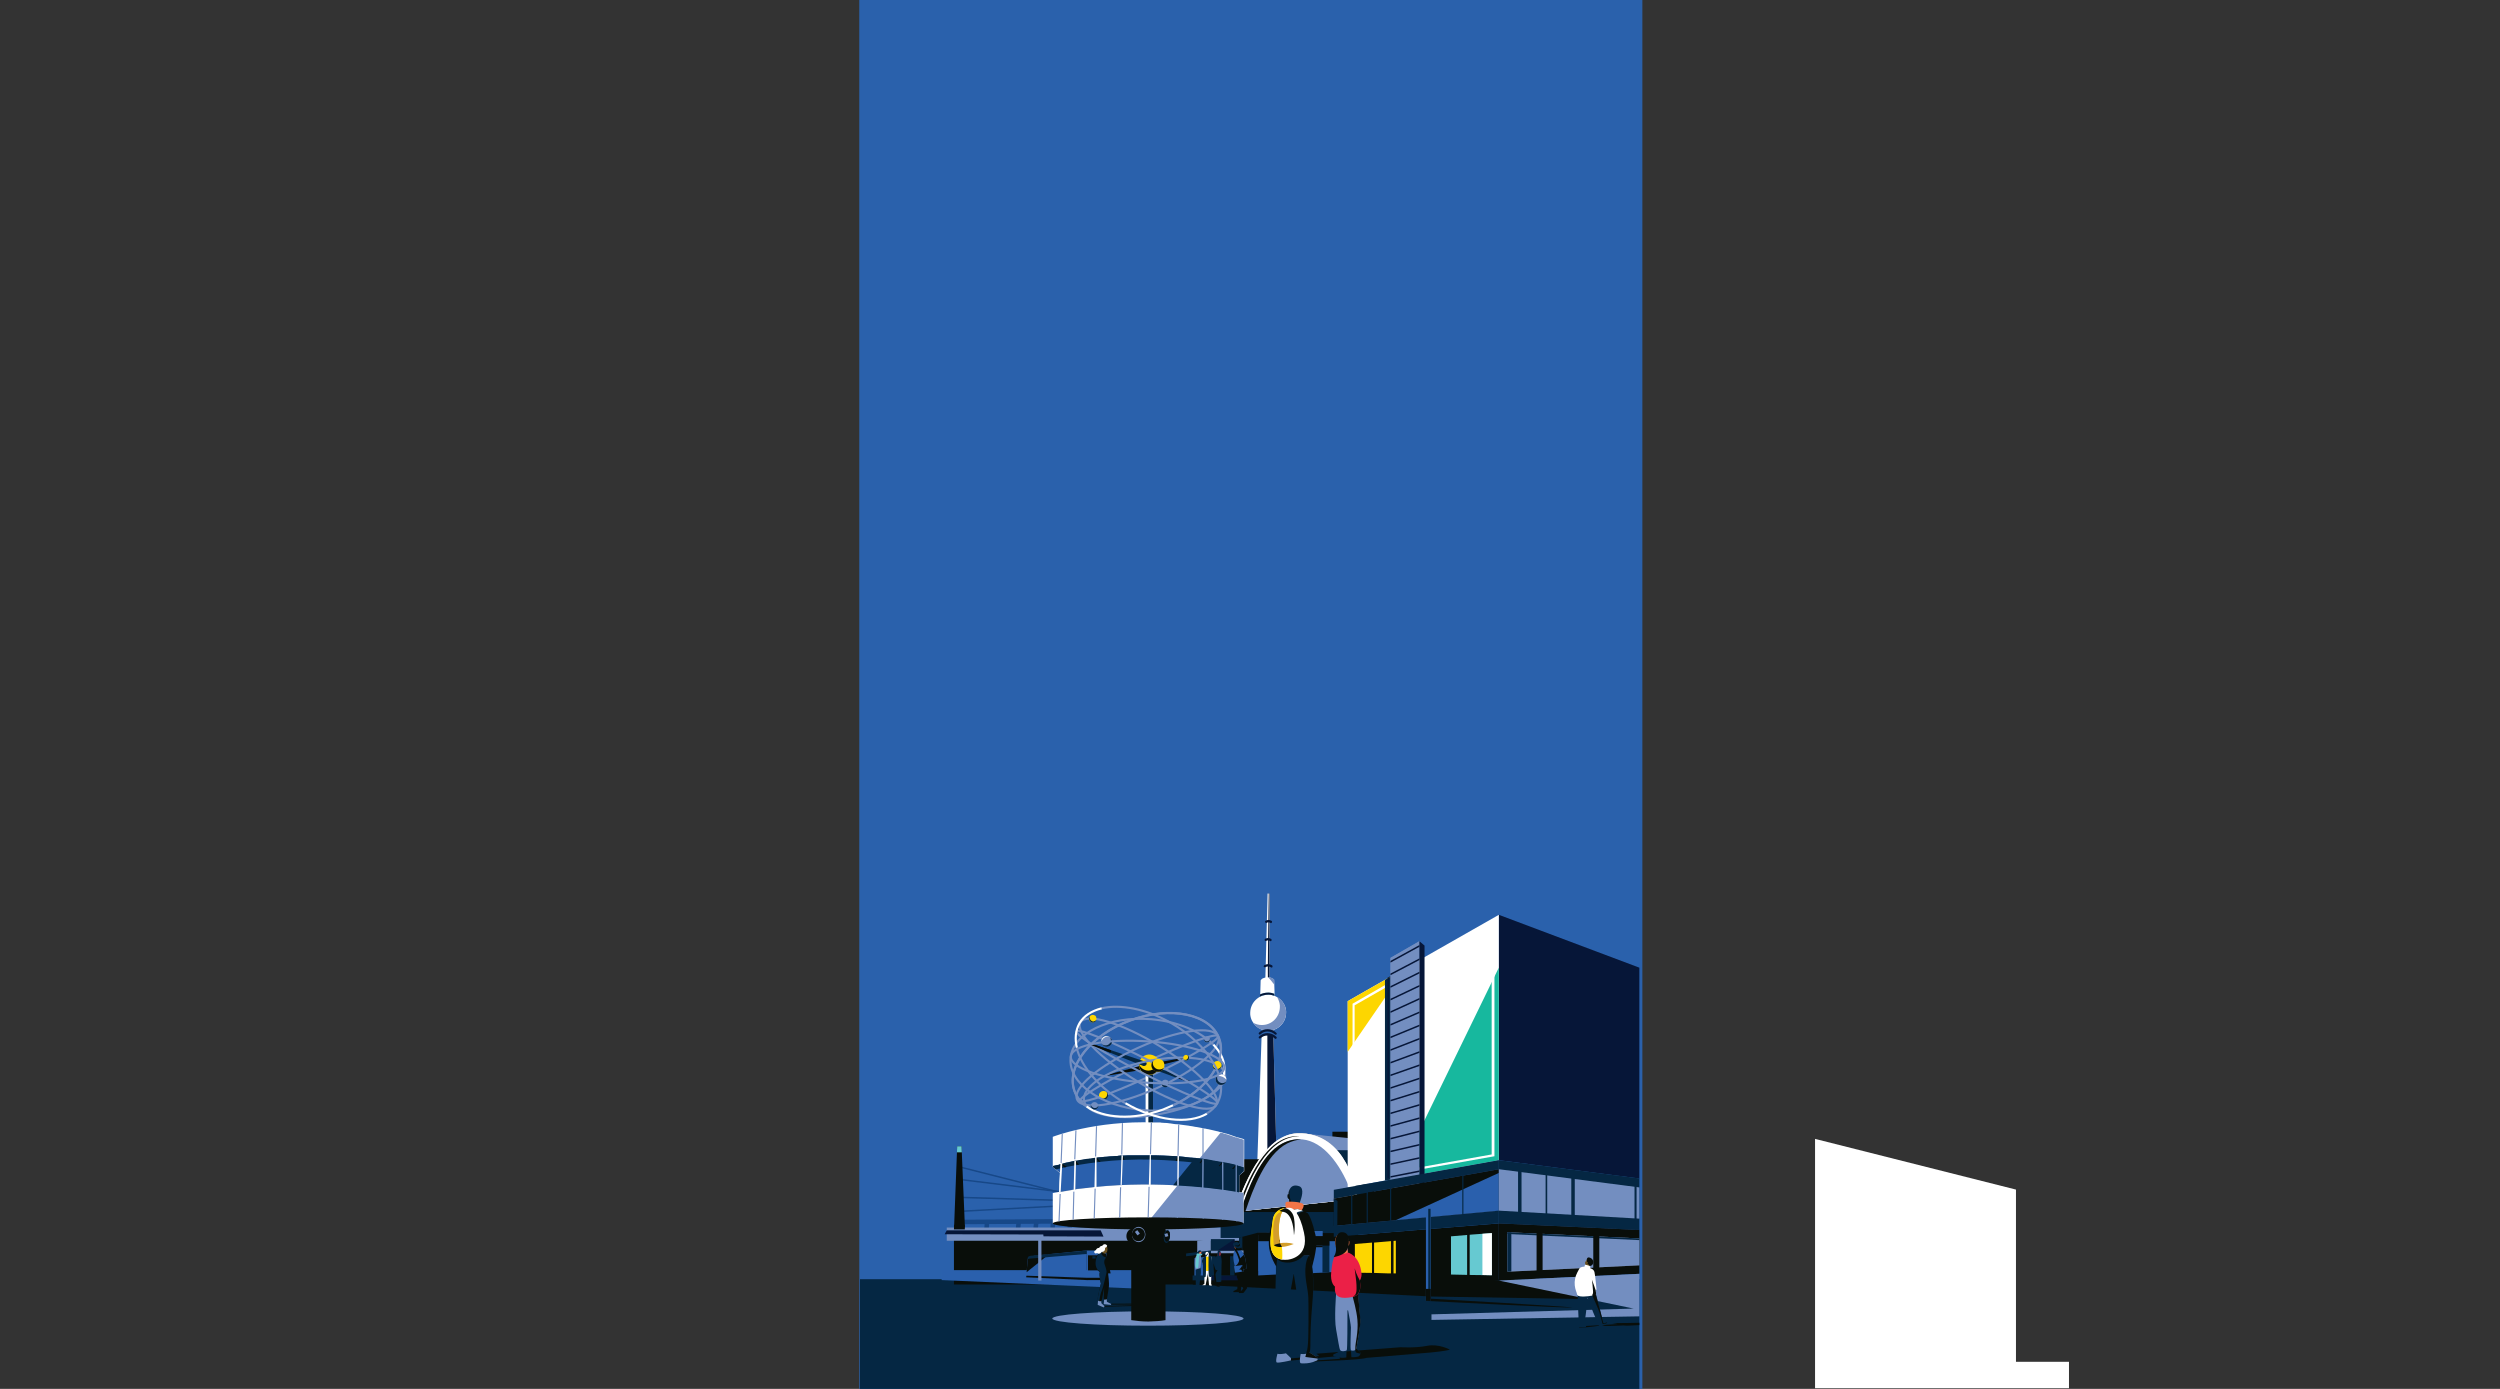 <?xml version="1.0" encoding="utf-8"?>
<!-- Generator: Adobe Illustrator 18.1.1, SVG Export Plug-In . SVG Version: 6.00 Build 0)  -->
<svg version="1.1" id="Layer_1" xmlns="http://www.w3.org/2000/svg" xmlns:xlink="http://www.w3.org/1999/xlink" x="0px" y="0px"
	 viewBox="0 0 1080 600" enable-background="new 0 0 1080 600" xml:space="preserve">
<rect x="0" y="0" width="1080" height="600" fill="#333333" stroke="none"/>
<g>
	<g>
		<g>
			<defs>
				<rect id="SVGID_1_" x="784.1" y="235.3" width="337.2" height="364.4"/>
			</defs>
			<clipPath id="SVGID_2_">
				<use xlink:href="#SVGID_1_"  overflow="visible"/>
			</clipPath>
			<g clip-path="url(#SVGID_2_)">
				<g>
					<polygon fill="#EB2047" points="687.5,614.4 628.1,614.4 628.1,482.8 687.5,467.7 687.5,477.6 					"/>
					<polygon fill="#FFFFFF" points="687.5,467.8 687.5,614.4 911.8,614.4 910.9,601.4 893.8,601.4 893.8,588.3 870.9,588.3 
						870.9,513.9 784.9,492.2 763.3,486.8 					"/>
				</g>
			</g>
		</g>
	</g>
	<rect x="371.2" y="-0.1" fill="#2A61AC" width="338.3" height="600.1"/>
	<g>
		<g id="backs">
			<defs>
				<rect id="SVGID_3_" x="371.5" y="312.8" width="336.7" height="287.2"/>
			</defs>
			<clipPath id="SVGID_4_">
				<use xlink:href="#SVGID_3_"  overflow="visible"/>
			</clipPath>
			<g clip-path="url(#SVGID_4_)">
				<rect x="297.9" y="552.6" fill="#052743" width="419.2" height="47.4"/>
				<g>
					<g>
						<rect x="412.1" y="535.3" fill="#090E0A" width="125.1" height="19.6"/>
					</g>
					<polygon fill="#090E0A" points="647.5,553.2 690.8,561.3 618.4,560.1 515.2,554.9 518.8,550.1 596.6,546.8 					"/>
					<polygon fill="#2A60AD" points="406.8,553 496.2,556.9 496,548.7 406.8,548.7 					"/>
					<g>
						<path fill="#FFFFFF" d="M552.3,515.4l-3.3,1.9l-1.5,0.8l-5,2.8l2.5-72.8c0,0,0,0,0,0c0.1-0.2,0.8-1.3,2.5-1.3h0.1
							c1.9,0,2.5,1.1,2.5,1.1l1.6,60.6L552.3,515.4z"/>
						<path fill="#061638" d="M552.3,515.4l-3.3,1.9l-1.5,0.8v-71.3h0.1c1.9,0,2.5,1.1,2.5,1.1l1.6,60.6L552.3,515.4z"/>
						<path fill="#979797" d="M545.2,445.3l0-2c0,0,0.8-1.3,2.7-1.1s2.4,1.4,2.4,1.4l0,1.7c0,0-1-0.4-2.5-0.5
							C546.2,444.8,545.2,445.3,545.2,445.3z"/>
						<path fill="#FFFFFF" d="M555.6,437.6c-0.1,4.3-3.6,7.7-7.9,7.7c-4-0.1-7.3-3.2-7.6-7.1c0-0.2,0-0.5,0-0.8
							c0.1-4.3,3.6-7.7,7.9-7.7c4,0.1,7.3,3.2,7.6,7.1C555.6,437,555.6,437.3,555.6,437.6z"/>
						<path fill="#738EC0" d="M555.6,437.6c-0.1,4.3-3.6,7.7-7.9,7.7c-2.7,0-5-1.4-6.4-3.5c1.1,0.6,2.4,1,3.7,1
							c4.3,0.1,7.8-3.3,7.9-7.7c0-0.3,0-0.5,0-0.8c-0.1-1.3-0.6-2.5-1.2-3.6c2.2,1.2,3.7,3.5,3.9,6.1
							C555.6,437,555.6,437.3,555.6,437.6z"/>
						<polygon fill="#FFFFFF" points="548.4,424.1 546.6,424.1 547.6,386 548.5,386.1 548.4,423.4 						"/>
						<path fill="#061638" d="M548.4,423.4c-0.3,0.2-0.5,0.4-0.6,0.4c-0.3,0.1,0.2-31.2,0.3-37.8h0.3L548.4,423.4z"/>
						<path fill="#FFFFFF" d="M550.6,430.2c-0.8-0.3-1.7-0.5-2.6-0.5c-1.3,0-2.5,0.3-3.6,0.8l0.2-7c0,0,0,0,0,0
							c0.1-0.1,0.4-0.6,1-0.9c0,0,0.1,0,0.1,0c0.4-0.2,1.1-0.4,1.8-0.4c0.1,0,0.1,0,0.2,0c2,0.1,2.7,1.1,2.7,1.1l0.1,2.2l0.1,3l0,0
							v0.3L550.6,430.2z"/>
						<g>
							<path fill="#061638" d="M551.1,447c-0.1,0-0.2,0-0.3-0.1c-0.9-0.8-2-1.3-3.2-1.3c-1.2,0-2.2,0.4-3,1.2
								c-0.2,0.2-0.5,0.2-0.7,0c-0.2-0.2-0.2-0.5,0-0.7c1-1,2.3-1.5,3.7-1.5c0,0,0,0,0,0c1.4,0,2.8,0.6,3.8,1.6
								c0.2,0.2,0.2,0.5,0,0.7C551.3,446.9,551.2,447,551.1,447z"/>
						</g>
						<path fill="none" d="M544.1,423.2c2-2.1,5.4-2,7.6,0.2"/>
						<g>
							<path fill="#061638" d="M551.1,448.8c-0.1,0-0.2,0-0.3-0.1c-1.8-1.7-4.6-1.8-6.2-0.2c-0.2,0.2-0.5,0.2-0.7,0
								c-0.2-0.2-0.2-0.5,0-0.7c2-2,5.3-2,7.5,0.1c0.2,0.2,0.2,0.5,0,0.7C551.3,448.8,551.2,448.8,551.1,448.8z"/>
						</g>
						<path fill="none" d="M546.4,420.9c0,0,1.2-0.9,2.9,0.1"/>
						<g>
							<path fill="#061638" d="M549.3,418c-0.1,0-0.2,0-0.2-0.1c-1.4-0.8-2.4-0.1-2.4-0.1c-0.2,0.2-0.5,0.1-0.7-0.1
								c-0.2-0.2-0.1-0.5,0.1-0.7c0.1,0,1.5-1.1,3.4,0c0.2,0.1,0.3,0.4,0.2,0.7C549.7,417.9,549.5,418,549.3,418z"/>
						</g>
						<g>
							<path fill="#061638" d="M548.9,406.6c-0.1,0-0.2,0-0.2-0.1c-0.9-0.5-1.6-0.1-1.6-0.1c-0.2,0.2-0.5,0.1-0.7-0.1
								c-0.2-0.2-0.1-0.5,0.1-0.7c0,0,1.1-0.8,2.6,0c0.2,0.1,0.3,0.4,0.2,0.7C549.2,406.5,549.1,406.6,548.9,406.6z"/>
						</g>
						<g>
							<path fill="#061638" d="M549.1,398.8c-0.1,0-0.2,0-0.2-0.1c-1-0.5-1.6-0.1-1.6-0.1c-0.2,0.2-0.5,0.1-0.7-0.1
								c-0.2-0.2-0.1-0.5,0.1-0.7c0,0,1.1-0.8,2.6,0c0.2,0.1,0.3,0.4,0.2,0.6C549.4,398.7,549.2,398.8,549.1,398.8z"/>
						</g>
						<g>
							<path fill="#87D5EE" d="M550.6,430.2c-0.8-0.3-1.7-0.5-2.7-0.5c-1.3,0-2.5,0.3-3.6,0.8l0-0.9c1.1-0.5,2.3-0.8,3.6-0.8
								c0.9,0,1.8,0.2,2.6,0.5L550.6,430.2z"/>
						</g>
						<path fill="#061638" d="M550.6,430.2c-0.8-0.3-1.7-0.5-2.7-0.5c-1.3,0-2.5,0.3-3.6,0.8l0-0.9c1.1-0.5,2.3-0.8,3.6-0.8
							c0.9,0,1.8,0.2,2.6,0.5L550.6,430.2z"/>
					</g>
					<rect x="535.3" y="514.6" fill="#090E0A" width="58.3" height="11.3"/>
					<g>
						
							<line fill="none" stroke="#174888" stroke-width="1.962" stroke-miterlimit="10" x1="415.8" y1="527.9" x2="504.6" y2="527.3"/>
						
							<line fill="none" stroke="#174888" stroke-width="1.962" stroke-miterlimit="10" x1="426.4" y1="527.9" x2="426.2" y2="530.7"/>
						
							<line fill="none" stroke="#174888" stroke-width="1.962" stroke-miterlimit="10" x1="440.1" y1="527.8" x2="439.8" y2="530.7"/>
						
							<line fill="none" stroke="#174888" stroke-width="1.962" stroke-miterlimit="10" x1="447.7" y1="527.7" x2="447.4" y2="530.5"/>
						
							<line fill="none" stroke="#174888" stroke-width="1.962" stroke-miterlimit="10" x1="455" y1="527.7" x2="454.7" y2="530.5"/>
						
							<line fill="none" stroke="#174888" stroke-width="1.962" stroke-miterlimit="10" x1="462.4" y1="527.6" x2="462.1" y2="530.4"/>
						
							<line fill="none" stroke="#174888" stroke-width="1.962" stroke-miterlimit="10" x1="469.5" y1="527.6" x2="469.2" y2="530.4"/>
						
							<line fill="none" stroke="#174888" stroke-width="1.962" stroke-miterlimit="10" x1="495.7" y1="527.3" x2="495.4" y2="530.1"/>
					</g>
					<rect x="409" y="530.3" fill="#738EC0" width="128.2" height="5.7"/>
					<rect x="527.3" y="523.6" fill="#052743" width="50.3" height="11.2"/>
					<rect x="512.2" y="500.8" fill="#090E0A" width="38.3" height="15.6"/>
					<polygon fill="#2A60AD" points="586.9,532.8 582.2,549.3 574.7,549.6 574.3,549.6 573.9,549.6 571.3,549.8 554.2,550.5 
						551.2,550.6 543.5,551 543.5,532.5 					"/>
					<rect x="554.2" y="536.2" fill="#090E0A" width="17.2" height="1"/>
					<polygon fill="#090E0A" points="586.9,532.8 586,536.2 543.5,536.2 543.5,532.5 586.2,532.8 					"/>
					<rect x="575.6" y="488.9" fill="#090E0A" width="13.8" height="3.1"/>
					<polygon fill="#738EC0" points="590.7,492.5 590.7,517 577.8,518.8 567.4,497.8 563.4,489.7 					"/>
					<polygon fill="#052743" points="590.7,496.9 590.7,517 577.8,518.8 567.4,497.8 567.4,496.9 					"/>
					<path fill="#CCCBCB" d="M586,515.5v2.4l-1.3,0.2l-45.3,4.8l-3.4,0.4l0,0l-2.6,0.3c5-15.9,15.3-33.5,27-34
						C581.5,488.7,586,515.5,586,515.5z"/>
					<path fill="#CCCBCB" d="M586,515.5v2.4l-1.3,0.2l-45.3,4.8l-3.4,0.4l0,0l-2.6,0.3c5-15.9,14.1-33.5,27-34
						C582.2,488.8,586,515.5,586,515.5z"/>
					<path fill="#FFFFFF" d="M586,515.5v2.4l-1.3,0.2l-45.3,4.8l-3.4,0.4l0,0l-2.6,0.3c5-15.9,14.1-33.5,27-34
						C582.2,488.8,586,515.5,586,515.5z"/>
					<path fill="#090E0A" d="M560.7,490.9c-12.9,0.5-20.9,17.6-25.9,33.4l-0.8,0.1c5-15.9,13.1-33.1,26-33.6
						C561.2,490.8,561.7,490.9,560.7,490.9z"/>
					<path fill="#738EC0" d="M584.7,518.1c-5.8,0.6-11.5,1.2-17.2,1.8c-10.5,1.1-21,2.2-31.5,3.4c2.9-9,8.7-24.6,18-29.3
						c4.9-2.5,9.5-2.3,13.5-0.4C576,497.6,582.1,509.3,584.7,518.1z"/>
					<path fill="#090E0A" d="M562.2,492.2c-2,0.2-4,0.7-6.2,1.8c-9.2,4.7-14.9,20.1-17.9,29.1c-0.7,0.1-1.4,0.2-2.2,0.2
						c2.9-9,8.7-24.6,18-29.3C556.8,492.5,559.6,492,562.2,492.2z"/>
					<g>
						<g>
							<polygon fill="#061638" points="476.7,534.2 475.5,531.5 450.5,531.5 409,531.5 408.1,533.2 450.7,533.3 450.8,534.1 							
								"/>
						</g>
					</g>
					<polygon fill="#061638" points="647.5,395.2 737.1,428.9 737.1,512.9 647.5,501.2 					"/>
					<polygon fill="#052743" points="737.1,512.9 737.1,532.7 717.6,531.8 647.5,528.5 647.5,501.2 717.6,510.3 					"/>
					<polygon fill="#090E0A" points="582.2,533.8 582.2,552 647.5,553.2 647.5,528.5 					"/>
					<g>
						<polygon fill="#66C9D1" points="636.2,533.3 626.8,534.1 626.8,550.6 636.2,550.8 644.5,550.9 644.5,532.7 						"/>
					</g>
					<polygon fill="#090E0A" points="626.8,534.1 626.8,550.6 603,550.1 603,536 					"/>
					<polygon fill="#FFFFFF" points="644.5,532.7 644.5,550.9 640.4,550.8 640.4,533 					"/>
					<polygon fill="#090E0A" points="647.5,528.5 737.1,532.7 737.1,548.9 647.5,553.2 					"/>
					<polygon fill="#4E4F4F" points="733.4,536.2 733.4,545.4 652.9,549.3 651.2,549.3 651.2,532.4 652.9,532.4 					"/>
					<polygon fill="#738EC0" points="733.4,536.2 733.4,545.4 652.9,549.3 651.2,549.3 651.2,532.4 652.9,532.4 					"/>
					<polygon fill="#052743" points="733.4,536.2 733.4,536.9 651.2,533.1 651.2,532.4 652.9,532.4 					"/>
					<rect x="663.8" y="531.4" fill="#090E0A" width="2.6" height="18.4"/>
					<rect x="688.3" y="531.4" fill="#090E0A" width="2.6" height="18.4"/>
					<polygon fill="#090E0A" points="543.5,532.5 543.5,551 535.3,551 535.3,534.7 536.7,534.3 					"/>
					<polygon fill="#090E0A" points="586.2,532.8 586,533.5 543.5,533.5 543.5,532.5 					"/>
					<rect x="554.2" y="531.8" fill="#2A60AD" width="17.2" height="2.2"/>
					<polygon fill="#052743" points="536.7,534.3 536.7,551 535.3,551 535.3,534.7 					"/>
					<rect x="523.1" y="540.2" fill="#738EC0" width="14.1" height="1.2"/>
					<rect x="523.1" y="551" fill="#061638" width="12.2" height="2.1"/>
					<polygon fill="#052743" points="523.1,540.2 523.1,541.4 512.4,542.7 512.4,541.5 					"/>
					<polygon fill="#090E0A" points="523.1,541.4 523.1,542.7 516,543.5 516,542.3 					"/>
					<polygon fill="#2A60AD" points="523.1,542.7 523.1,551.4 516,552.2 516,543.5 					"/>
					<rect x="515.2" y="551" fill="#052743" width="7.9" height="2.1"/>
					<polygon fill="#738EC0" points="523.1,535.3 523.1,540.2 517.2,540.9 517.2,536 					"/>
					<rect x="523.1" y="542.7" fill="#052743" width="10.2" height="8.3"/>
					<rect x="525.1" y="541.7" fill="#090E0A" width="6.3" height="9.2"/>
					<rect x="523.1" y="535.3" fill="#052743" width="10.2" height="4.9"/>
					<polygon fill="#061638" points="533.3,535.3 526,540.2 533.3,540.2 					"/>
					<polygon fill="#FDD600" points="592.7,536.8 592.7,549.9 585.3,549.8 585.3,537.4 					"/>
					<polygon fill="#FDD600" points="603,536 603,550.1 600.5,550.1 599.4,550.1 593.6,549.9 593.6,536.8 599.4,536.3 600.5,536.2 
											"/>
					<polygon fill="#052743" points="554.2,536.2 554.2,550.5 551.2,550.6 551.2,536.2 					"/>
					<polygon fill="#090E0A" points="554.2,536.2 554.2,550.5 553.4,550.6 553.4,536.2 					"/>
					<polygon fill="#052743" points="574.3,536.2 574.3,549.6 571.3,549.8 571.3,536.2 					"/>
					<polygon fill="#FFFFFF" points="647.5,395.2 647.5,501.2 603.1,509.2 598.3,510 582.2,512.9 582.2,432.5 598.3,423.3 
						603.1,420.6 607.1,418.2 					"/>
					<polygon fill="#FFFFFF" points="644.5,498.7 602.5,506.2 597.8,507 585.3,509.2 585.3,434.2 599.8,426 604.6,423.2 
						644.5,400.4 					"/>
					<polygon fill="#FDD600" points="607.1,418.2 582.2,454.4 582.2,432.5 598.3,423.3 603.1,420.6 					"/>
					<polygon fill="#17B89E" points="647.5,418 603.1,509.2 647.5,501.2 					"/>
					<path fill="#FFFFFF" d="M604.1,422.3l-4.8,2.7l-15,8.6v76.7l13.7-2.4l4.8-0.8l42.8-7.6V398.7L604.1,422.3z M644.5,498.7
						l-42,7.5l-4.8,0.8l-12.5,2.2v-74.9l14.5-8.3l4.8-2.7l39.9-22.8V498.7z"/>
					<polygon fill="#052743" points="603.1,420.6 603.1,509.2 598.3,510 598.3,423.3 					"/>
					<polygon fill="#061638" points="604.1,419.7 604.1,420.1 600,422.4 600,509 599.4,509.1 599.4,422.4 					"/>
					<polygon fill="#738EC0" points="613.2,406.6 613.2,515.8 600.7,515.8 600.7,413.8 					"/>
					<polygon fill="#738EC0" points="613.2,406.6 613.2,515.8 600.7,515.8 600.7,413.8 					"/>
					<g>
						<g>
							<defs>
								<polygon id="SVGID_5_" points="613.2,406.6 613.2,515.8 600.7,515.8 600.7,413.8 								"/>
							</defs>
							<clipPath id="SVGID_6_">
								<use xlink:href="#SVGID_5_"  overflow="visible"/>
							</clipPath>
							<g clip-path="url(#SVGID_6_)">
								
									<line fill="none" stroke="#061638" stroke-width="0.654" stroke-miterlimit="10" x1="596.2" y1="412.6" x2="617.9" y2="400.2"/>
								<line fill="none" stroke="#061638" stroke-width="0.654" stroke-miterlimit="10" x1="596.1" y1="418" x2="618" y2="406"/>
								
									<line fill="none" stroke="#061638" stroke-width="0.654" stroke-miterlimit="10" x1="596" y1="423.4" x2="618.1" y2="411.8"/>
								
									<line fill="none" stroke="#061638" stroke-width="0.654" stroke-miterlimit="10" x1="595.8" y1="428.8" x2="618.1" y2="417.7"/>
								
									<line fill="none" stroke="#061638" stroke-width="0.654" stroke-miterlimit="10" x1="595.7" y1="434.2" x2="618.2" y2="423.5"/>
								
									<line fill="none" stroke="#061638" stroke-width="0.654" stroke-miterlimit="10" x1="595.5" y1="439.6" x2="618.2" y2="429.2"/>
								
									<line fill="none" stroke="#061638" stroke-width="0.654" stroke-miterlimit="10" x1="595.4" y1="445" x2="618.3" y2="435.1"/>
								
									<line fill="none" stroke="#061638" stroke-width="0.654" stroke-miterlimit="10" x1="595.2" y1="450.4" x2="618.3" y2="440.9"/>
								
									<line fill="none" stroke="#061638" stroke-width="0.654" stroke-miterlimit="10" x1="595.1" y1="455.8" x2="618.4" y2="446.7"/>
								
									<line fill="none" stroke="#061638" stroke-width="0.654" stroke-miterlimit="10" x1="595" y1="461.2" x2="618.5" y2="452.5"/>
								
									<line fill="none" stroke="#061638" stroke-width="0.654" stroke-miterlimit="10" x1="594.8" y1="466.6" x2="618.5" y2="458.3"/>
								
									<line fill="none" stroke="#061638" stroke-width="0.654" stroke-miterlimit="10" x1="594.7" y1="472" x2="618.6" y2="464.1"/>
								
									<line fill="none" stroke="#061638" stroke-width="0.654" stroke-miterlimit="10" x1="594.5" y1="477.4" x2="618.7" y2="469.9"/>
								
									<line fill="none" stroke="#061638" stroke-width="0.654" stroke-miterlimit="10" x1="594.4" y1="482.8" x2="618.7" y2="475.7"/>
								
									<line fill="none" stroke="#061638" stroke-width="0.654" stroke-miterlimit="10" x1="594.2" y1="488.2" x2="618.8" y2="481.5"/>
								
									<line fill="none" stroke="#061638" stroke-width="0.654" stroke-miterlimit="10" x1="594.1" y1="493.6" x2="618.8" y2="487.3"/>
								
									<line fill="none" stroke="#061638" stroke-width="0.654" stroke-miterlimit="10" x1="593.9" y1="499" x2="618.9" y2="493.2"/>
								
									<line fill="none" stroke="#061638" stroke-width="0.654" stroke-miterlimit="10" x1="593.8" y1="504.4" x2="618.9" y2="499"/>
								
									<line fill="none" stroke="#061638" stroke-width="0.654" stroke-miterlimit="10" x1="593.7" y1="509.8" x2="619" y2="504.8"/>
								
									<line fill="none" stroke="#061638" stroke-width="0.654" stroke-miterlimit="10" x1="593.5" y1="515.2" x2="619.1" y2="510.6"/>
							</g>
						</g>
						<polygon fill="#061638" points="615.4,515.8 613.2,515.8 613.2,406.6 615.4,408.5 						"/>
						<g>
							<polygon fill="#052743" points="647.5,501.2 647.5,505.1 576.2,517.8 576.2,514 							"/>
							<polygon fill="#052743" points="576.2,529.6 647.5,523 647.5,528.5 576.2,534.3 							"/>
							<polygon fill="#090E0A" points="647.5,505.1 647.5,523 576.2,529.6 576.2,517.8 							"/>
							<polygon fill="#2A60AD" points="647.5,506.7 603,527.1 647.5,523 							"/>
							<polygon fill="#052743" points="577.7,530.3 576.2,530.3 576.2,517.8 577.8,518.8 							"/>
						</g>
						<polyline fill="#090E0A" points="523.1,553 520.9,553 520.9,551 523.1,551 						"/>
						<g>
							
								<line fill="none" stroke="#174888" stroke-width="0.654" stroke-miterlimit="10" x1="414.5" y1="504.1" x2="481.9" y2="521.2"/>
							
								<line fill="none" stroke="#174888" stroke-width="0.654" stroke-miterlimit="10" x1="416" y1="509.7" x2="481.9" y2="517.8"/>
							
								<line fill="none" stroke="#174888" stroke-width="0.654" stroke-miterlimit="10" x1="415.8" y1="517.3" x2="466" y2="518.8"/>
							
								<line fill="none" stroke="#174888" stroke-width="0.654" stroke-miterlimit="10" x1="414.5" y1="523.3" x2="472" y2="520.2"/>
						</g>
						<g>
							<polygon fill="#2A60AD" points="469.5,540.2 469.5,553 478.1,553 478.1,541.7 477.2,540.2 							"/>
							<polygon fill="#2A60AD" points="469.5,540.2 469.5,553 443.3,551.8 443.4,551.1 443.5,549.6 444,543.8 446.7,542.5 
								453.2,541.8 							"/>
							<polygon fill="#090E0A" points="453.2,541.8 443.5,549.6 444,543.8 446.7,542.5 							"/>
							<rect x="470" y="542.3" fill="#090E0A" width="7.5" height="6.5"/>
							<rect x="469.5" y="552" fill="#090E0A" width="8.6" height="1"/>
							<rect x="471.9" y="542.7" fill="#052743" width="1.4" height="1"/>
							<path fill="#052743" d="M469.5,540.2v1.5l-25.6,2.1l0.2-0.8c0.3-0.3,0.7-0.4,1.1-0.5L469.5,540.2z"/>
							<polygon fill="#090E0A" points="469.8,553 469.5,553 443.3,551.8 443.4,551.1 469.5,552 							"/>
						</g>
						<g>
							<path fill="#738EC0" d="M537.2,569.6c0,1.7-18.5,3.1-41.3,3.1s-41.3-1.4-41.3-3.1s18.5-3.1,41.3-3.1
								C518.7,566.5,537.2,567.9,537.2,569.6z"/>
							<g>
								<path fill="#090E0A" d="M512.9,456.8c-0.4,0.2-0.8,0.4-1.2,0.7l-14.6,3.7c-0.4,0.1-0.9-0.2-1-0.6s0.2-0.9,0.6-1
									c0,0,0,0,0.1,0l15.2-2.8C512.2,456.8,512.6,456.8,512.9,456.8z"/>
								<path fill="none" stroke="#738EC0" stroke-width="0.915" stroke-miterlimit="10" d="M513.5,456.5c-0.2,0.1-0.4,0.2-0.6,0.3
									c-0.4,0.2-0.8,0.4-1.2,0.7c-4.1,2.2-8.8,4.5-13.9,6.9c-13.4,6.3-25.2,10.8-29.4,11.3c-0.9,0.1-1.5,0-1.6-0.2
									c-0.2-0.4,0.4-1.1,1.6-2c3.9-3.1,14.2-8.9,26.8-14.8c0.4-0.2,0.7-0.3,1.1-0.5c15.9-7.4,29.2-12.1,29.9-10.6
									C526.6,448.6,521.5,452.1,513.5,456.5z"/>
								<g>
									<path fill="#FDD600" d="M478.2,471.9c1.4,2-0.8,4.1-2.8,2.8c-0.1,0-0.1-0.1-0.2-0.2c-1.4-2,0.8-4.1,2.8-2.8
										C478.2,471.8,478.2,471.9,478.2,471.9z"/>
									<path fill="#052743" d="M478.7,473.2c0,1-0.8,1.9-1.9,1.9c-0.7,0-1.3-0.4-1.6-0.9c0.3,0.3,0.8,0.4,1.2,0.4
										c1,0,1.9-0.8,1.9-1.9c0-0.3-0.1-0.7-0.3-1C478.4,472.1,478.7,472.7,478.7,473.2z"/>
								</g>
								<rect x="494.9" y="464.1" fill="#FFFFFF" width="3.2" height="21.8"/>
								<path fill="#090E0A" d="M497.2,461.5C497.2,461.5,497.1,461.5,497.2,461.5l-19.6,3.3l-0.9,0.2c0.2-0.1,0.3-0.2,0.5-0.2
									c-0.1,0-0.2,0-0.3-0.1l0.8-0.2l18.8-5.1c0.6-0.2,1.2,0.2,1.4,0.8C498.1,460.7,497.8,461.3,497.2,461.5z"/>
								<path fill="#090E0A" d="M514.5,467.2c-0.4,0.1-0.9,0.1-1.3,0.2l-4.6-1.7c0.3-0.2,0.7-0.4,1-0.6L514.5,467.2z"/>
								<path fill="#052743" d="M509.5,465.1c-0.3,0.2-0.7,0.4-1,0.6l-13-4.8c-0.4-0.2-0.7-0.6-0.5-1c0.2-0.4,0.6-0.7,1-0.5h0
									L509.5,465.1z"/>
								<rect x="496.1" y="464.1" fill="#052743" width="2" height="21.8"/>
								<path fill="#FDD600" d="M499.8,456.9c3.3,4.6-1.8,9.7-6.4,6.4c-0.1-0.1-0.2-0.2-0.3-0.3c-3.3-4.6,1.8-9.7,6.4-6.4
									C499.7,456.7,499.8,456.8,499.8,456.9z"/>
								<path fill="#090E0A" d="M500.9,459.9c0,2.4-2,4.4-4.4,4.4s-4.4-2-4.4-4.4l0,0c0.7,1.5,2.2,2.6,4,2.6c2.4,0,4.4-2,4.4-4.4
									C500.8,458.7,500.9,459.3,500.9,459.9z"/>
								<path fill="#052743" d="M495.3,459.8c-0.2,0.5-0.8,0.8-1.3,0.7c0,0,0,0-0.1,0l-22.8-9.1c0.2-0.2,0.3-0.3,0.5-0.5l23,7.7
									C495.2,458.7,495.5,459.3,495.3,459.8z"/>
								<path fill="none" stroke="#738EC0" stroke-width="0.915" stroke-miterlimit="10" d="M506.7,477.5
									c14.8-6.8,23.6-19.2,20-28.9c-3.9-10.6-21-14.2-38.2-7.9c-6.7,2.4-12.5,6-16.8,10.1c-0.2,0.2-0.3,0.3-0.5,0.5
									c-6.4,6.3-9.3,13.7-7,20.1c1,2.7,2.8,4.9,5.2,6.6"/>
								<path fill="none" stroke="#738EC0" stroke-width="0.915" stroke-miterlimit="10" d="M526.2,447.7
									c2.2,4.8-9.7,14.9-26.5,22.4c-16.8,7.5-32.2,9.8-34.4,4.9s9.7-14.9,26.5-22.4C508.6,445,524,442.8,526.2,447.7z"/>
								<g>
									<path fill="#738EC0" d="M504.6,466.9c1.2,1.7-0.7,3.6-2.4,2.4c-0.1,0-0.1-0.1-0.1-0.1c-1.2-1.7,0.7-3.6,2.4-2.4
										C504.5,466.8,504.5,466.9,504.6,466.9z"/>
									<path fill="#052743" d="M505,468.1c0,0.9-0.7,1.6-1.6,1.6c-0.9,0-1.6-0.7-1.6-1.6c0.3,0.5,0.8,0.8,1.4,0.8
										c0.9,0,1.6-0.7,1.6-1.6c0,0,0,0,0-0.1C504.9,467.5,505,467.8,505,468.1z"/>
								</g>
								<path fill="none" stroke="#738EC0" stroke-width="0.915" stroke-miterlimit="10" d="M500.9,481.3
									c-16.5,3.1-30.9,0.7-32.5-5.5c0-0.1-0.1-0.2-0.1-0.3c-0.1-0.7-0.1-1.3,0.1-2c0.7-2.8,3.7-5.8,8.4-8.5
									c0.2-0.1,0.3-0.2,0.5-0.2c0.2-0.1,0.4-0.2,0.5-0.3c4.9-2.6,11.3-4.8,18.5-6.2c0.1,0,0.2,0,0.3-0.1c5.5-1,10.7-1.5,15.3-1.3
									c0.3,0,0.7,0,1,0c0.4,0,0.8,0,1.1,0.1l0,0c7.3,0.5,12.8,2.4,14.6,5.5c0.3,0.5,0.5,1,0.6,1.5
									C530.3,470.3,517.7,478.1,500.9,481.3z"/>
								<path fill="none" stroke="#738EC0" stroke-width="0.915" stroke-miterlimit="10" d="M525.4,477.4
									c-2.6,4.2-17.8-0.3-34-10.2c-16.2-9.9-27.2-21.4-24.6-25.6s17.8,0.3,34,10.2C516.9,461.7,528,473.2,525.4,477.4z"/>
								<path fill="none" stroke="#738EC0" stroke-width="0.915" stroke-miterlimit="10" d="M525.9,476.6
									c-0.8,1.5-15-4.2-31.8-12.8c-16.8-8.6-29.7-16.7-29-18.2c0.8-1.5,15,4.2,31.8,12.8C513.7,466.9,526.7,475.1,525.9,476.6z"/>
								<g>
									<path fill="#738EC0" d="M479.9,448.3c1.7,2.4-0.9,5.1-3.4,3.3c-0.1-0.1-0.1-0.1-0.2-0.2c-1.7-2.4,0.9-5.1,3.4-3.3
										C479.8,448.2,479.8,448.3,479.9,448.3z"/>
									<path fill="#FFFFFF" d="M479.3,447.9c-0.2-0.1-0.4-0.1-0.7-0.1c-1.4,0-2.6,1.1-2.8,2.4c0-0.1,0-0.2,0-0.3
										c0-1.3,1-2.3,2.3-2.3C478.6,447.6,478.9,447.7,479.3,447.9z"/>
									<path fill="#052743" d="M480.4,449.9c0,1.3-1,2.3-2.3,2.3c-0.8,0-1.6-0.4-2-1.1c0.4,0.3,0.9,0.5,1.5,0.5
										c1.3,0,2.3-1,2.3-2.3c0-0.4-0.1-0.8-0.3-1.2C480.1,448.6,480.4,449.2,480.4,449.9z"/>
								</g>
								<path fill="none" stroke="#738EC0" stroke-width="0.915" stroke-miterlimit="10" d="M528.1,466.4
									c-3.7,8.9-17.8,14.6-34.1,13.2c-18.4-1.6-32.5-11.7-31.5-22.5c0.9-10.8,16.6-18.3,34.9-16.8c11.5,1,21.3,5.3,26.8,11.1"/>
								<path fill="none" stroke="#FFFFFF" stroke-width="0.915" stroke-miterlimit="10" d="M524.2,451.3c3.3,3.4,5.1,7.4,4.7,11.5
									c-0.1,1.2-0.4,2.4-0.9,3.6"/>
								<path fill="none" stroke="#738EC0" stroke-width="0.915" stroke-miterlimit="10" d="M469.4,478c-2.4-1.7-4.2-3.9-5.2-6.6
									c-3.9-10.6,7-24.3,24.2-30.6s34.4-2.8,38.2,7.9c3.5,9.7-5.2,22.1-20,28.9"/>
								<path fill="none" stroke="#FFFFFF" stroke-width="0.915" stroke-miterlimit="10" d="M506.7,477.5c-1.4,0.6-2.8,1.2-4.2,1.8
									c-12.9,4.7-25.8,3.9-33.1-1.3"/>
								<g>
									<path fill="#FDD600" d="M527.3,459c1.4,1.9-0.8,4.1-2.7,2.7c-0.1,0-0.1-0.1-0.2-0.2c-1.4-1.9,0.8-4.1,2.7-2.7
										C527.2,458.9,527.2,458.9,527.3,459z"/>
									<path fill="#052743" d="M527.7,460.3c0,1-0.8,1.9-1.9,1.9s-1.9-0.8-1.9-1.9c0-0.1,0-0.1,0-0.2c0.1,0.9,0.9,1.7,1.9,1.7
										c1,0,1.8-0.8,1.9-1.7C527.7,460.2,527.7,460.2,527.7,460.3z"/>
								</g>
								<path fill="none" stroke="#738EC0" stroke-width="0.915" stroke-miterlimit="10" d="M486.1,476.6c-11.2-6.5-19-15.8-21-24"
									/>
								<path fill="none" stroke="#FFFFFF" stroke-width="0.915" stroke-miterlimit="10" d="M521.4,481.1c-7.9,4.7-22,3.2-35.2-4.5
									"/>
								<path fill="none" stroke="#738EC0" stroke-width="0.915" stroke-miterlimit="10" d="M475.8,435.6
									c8.1-1.9,19.5,0.2,30.2,6.4c16.5,9.5,25.4,24.9,19.9,34.5c-1.1,1.9-2.6,3.4-4.6,4.5"/>
								<path fill="none" stroke="#FFFFFF" stroke-width="0.915" stroke-miterlimit="10" d="M465.2,452.6
									c-0.9-3.8-0.6-7.4,1.1-10.5c1.9-3.3,5.3-5.4,9.6-6.5"/>
								<g>
									<path fill="#738EC0" d="M474.5,477.9c-0.5,2-3.1,1.8-3.3-0.2c0-0.1,0-0.1,0-0.2c0.5-2,3.1-1.8,3.3,0.2
										C474.5,477.8,474.5,477.8,474.5,477.9z"/>
									<path fill="#052743" d="M473.9,478.9c-0.7,0.6-1.7,0.5-2.3-0.2c-0.4-0.4-0.5-1-0.3-1.6c0,0.4,0.1,0.8,0.4,1
										c0.6,0.7,1.6,0.8,2.3,0.2c0.2-0.2,0.4-0.5,0.5-0.7C474.5,478.1,474.3,478.6,473.9,478.9z"/>
								</g>
								<g>
									<path fill="#738EC0" d="M522.4,448.1c1,1.4-0.5,2.9-1.9,1.9c0,0-0.1-0.1-0.1-0.1c-0.9-1.4,0.5-2.9,1.9-1.9
										C522.3,448,522.3,448.1,522.4,448.1z"/>
									<path fill="#052743" d="M522.7,449c0,0.8-0.6,1.3-1.3,1.3c-0.7,0-1.3-0.6-1.3-1.3c0-0.1,0-0.2,0-0.2
										c0.1,0.6,0.7,1.1,1.3,1.1s1.2-0.5,1.3-1.1C522.7,448.8,522.7,448.9,522.7,449z"/>
								</g>
								<g>
									<path fill="#FDD600" d="M512.4,455.7c1.5,0.1,1.7,2,0.2,2.4c-0.1,0-0.1,0-0.2,0c-1.5-0.1-1.7-2-0.2-2.4
										C512.3,455.7,512.4,455.7,512.4,455.7z"/>
									<path fill="#052743" d="M513.2,456c0.5,0.4,0.6,1.2,0.2,1.7c-0.4,0.5-1.2,0.6-1.7,0.2c-0.1,0-0.1-0.1-0.2-0.2
										c0.5,0.3,1.1,0.2,1.5-0.3c0.4-0.5,0.3-1.1,0-1.5C513.1,455.9,513.2,455.9,513.2,456z"/>
								</g>
								<g>
									<path fill="#FDD600" d="M473.3,438.9c1.2,1.7-0.7,3.6-2.4,2.4c-0.1,0-0.1-0.1-0.1-0.1c-1.2-1.7,0.7-3.6,2.4-2.4
										C473.2,438.8,473.3,438.8,473.3,438.9z"/>
									<path fill="#052743" d="M473.6,440.7c-0.2,0.6-0.8,1-1.5,1c-0.9,0-1.6-0.7-1.6-1.6c0-0.4,0.2-0.8,0.4-1.1
										c-0.1,0.2-0.1,0.4-0.1,0.7c0,0.9,0.7,1.6,1.6,1.6C472.8,441.2,473.3,441,473.6,440.7z"/>
								</g>
								<g>
									<path fill="#738EC0" d="M529.3,464.8c1.7,2.4-0.9,5.1-3.4,3.4c-0.1-0.1-0.1-0.1-0.2-0.2c-1.7-2.4,0.9-5.1,3.4-3.4
										C529.2,464.7,529.2,464.8,529.3,464.8z"/>
									<path fill="#FFFFFF" d="M529.8,466.4c-0.9-1-2.1-1.6-3.5-1.6c-0.2,0-0.3,0-0.5,0c0.4-0.4,1-0.7,1.7-0.7
										C528.8,464.1,529.8,465.1,529.8,466.4z"/>
									<path fill="#052743" d="M529.7,467.2c-0.3,0.9-1.2,1.5-2.2,1.5c-1.3,0-2.3-1-2.3-2.3c0-0.6,0.2-1.2,0.7-1.6
										c-0.1,0.3-0.1,0.5-0.1,0.8c0,1.3,1,2.3,2.3,2.3C528.7,467.9,529.3,467.6,529.7,467.2z"/>
								</g>
								<g>
									<path fill="#FDD600" d="M502.4,458.3c2,2.9-1.1,6-4,4c-0.1-0.1-0.2-0.1-0.2-0.2c-2-2.9,1.1-6,4-4
										C502.2,458.2,502.3,458.3,502.4,458.3z"/>
									<path fill="#090E0A" d="M502.8,461.2c-0.4,1.1-1.4,1.8-2.6,1.8c-1.5,0-2.8-1.2-2.8-2.8c0-0.8,0.3-1.4,0.8-1.9
										c-0.1,0.3-0.2,0.6-0.2,0.9c0,1.5,1.2,2.8,2.8,2.8C501.7,462,502.4,461.7,502.8,461.2z"/>
								</g>
								<path fill="#090E0A" d="M480,453.7c0,0.3-0.1,0.7-0.3,1.1l-8.5-3.4c0.2-0.2,0.3-0.3,0.5-0.5L480,453.7z"/>
							</g>
							<g>
								<path fill="#FFFFFF" d="M535.3,507.7v7.3c0.7,0.1,1.3,0.2,1.9,0.3v13.2h-82.4v-13.1c0.9-0.2,1.8-0.3,2.7-0.5l0.4-8.2
									l-1.9-1.6l-1.2-1v-13c0,0,18.1-7.1,43.8-6.2c0.2,0,0.4,0,0.6,0c0.2,0,0.3,0,0.4,0c0.2,0,0.3,0,0.5,0c0.2,0,0.5,0,0.7,0
									c0.3,0,0.6,0,0.9,0.1c0.5,0,0.9,0.1,1.4,0.1c0.1,0,0.2,0,0.3,0c0.6,0,1.3,0.1,1.9,0.2c0.2,0,0.4,0,0.7,0.1
									c0.2,0,0.4,0,0.7,0.1c0.7,0.1,1.4,0.2,2.2,0.2c0.3,0,0.5,0.1,0.8,0.1c1.2,0.2,2.5,0.3,3.8,0.5c0.2,0,0.3,0.1,0.5,0.1
									c0.8,0.1,1.5,0.2,2.3,0.4c0.2,0,0.5,0.1,0.8,0.1c0.9,0.2,1.8,0.3,2.6,0.5c0.4,0.1,0.8,0.2,1.2,0.2c0.3,0.1,0.7,0.2,1,0.2
									c0.7,0.2,1.4,0.3,2.2,0.5c0.6,0.1,1.1,0.3,1.7,0.4c0,0,0.1,0,0.1,0c0.2,0.1,0.5,0.1,0.7,0.2s0.5,0.2,0.8,0.2
									c0,0,0.1,0,0.1,0c0.3,0.1,0.7,0.2,1,0.3c0.3,0.1,0.6,0.2,1,0.3c0.1,0,0.1,0,0.2,0c0.3,0.1,0.7,0.2,1.1,0.3
									c0.1,0,0.2,0.1,0.2,0.1c0.3,0.1,0.6,0.2,0.9,0.3c0.3,0.1,0.6,0.2,0.8,0.3c0.8,0.3,1.7,0.6,2.6,0.8c0.3,0.1,0.7,0.2,1,0.3
									c0,0,0.1,0,0.1,0c0.3,0.1,0.7,0.2,1.1,0.4V506l-0.1,0.1L535.3,507.7z"/>
								<path fill="#738EC0" d="M535.3,507.7v7.3c0.7,0.1,1.3,0.2,1.9,0.3v13h-41.6c5.1-6.3,21.7-26.8,31.7-39
									c0.3,0.1,0.7,0.2,1,0.3c0.3,0.1,0.6,0.2,1,0.3c0.1,0,0.1,0,0.2,0c0.3,0.1,0.7,0.2,1.1,0.3c0.1,0,0.2,0.1,0.2,0.1
									c0.3,0.1,0.6,0.2,0.9,0.3c0.3,0.1,0.6,0.2,0.8,0.3c0.8,0.3,1.7,0.6,2.6,0.8c0.3,0.1,0.7,0.3,1,0.3c0,0,0.1,0,0.1,0
									c0.3,0.1,0.7,0.3,1.1,0.4v13.5l-0.1,0.1L535.3,507.7z"/>
								<path fill="#CCCBCB" d="M537.2,504.3v1.7l-0.1,0.1l-1.8,1.7v7.3c-0.4-0.1-0.8-0.1-1.2-0.2c-0.1,0-0.2,0-0.3-0.1
									c0,0-0.1,0-0.1,0c-11.7-1.9-38.1-5.2-67.1-1.2c-0.3,0-0.7,0.1-1,0.1c-0.3,0-0.7,0.1-1,0.2c-0.8,0.1-1.6,0.2-2.4,0.4h0
									c0,0,0,0-0.1,0l0,0c-0.6,0.1-1.1,0.2-1.7,0.3c-0.2,0-0.4,0.1-0.7,0.1c-0.2,0-0.3,0.1-0.4,0.1c-0.2,0-0.5,0.1-0.7,0.1
									c-0.3,0.1-0.6,0.1-0.9,0.2l0.4-8.2l-1.9-1.6l-1.2-1v-0.5c0.4-0.1,0.8-0.2,1.3-0.3c0.3-0.1,0.7-0.2,1-0.2
									c0.1,0,0.2,0,0.2-0.1c0.1,0,0.1,0,0.2-0.1c0.3-0.1,0.6-0.1,0.9-0.2l0,0c0.1,0,0.3-0.1,0.4-0.1l0,0c0.1,0,0.2,0,0.3-0.1l0,0
									c0.2-0.1,0.4-0.1,0.7-0.2c0.4-0.1,0.8-0.2,1.2-0.3c0.4-0.1,0.8-0.2,1.2-0.2l0,0c0.4-0.1,0.8-0.2,1.2-0.2
									c0.3-0.1,0.7-0.1,1.1-0.2c0,0,0.1,0,0.1,0h0c0.1,0,0.2,0,0.2,0c0.4-0.1,0.7-0.1,1.1-0.2c0.4-0.1,0.8-0.1,1.2-0.2
									c0.4-0.1,0.8-0.1,1.2-0.2s0.8-0.1,1.2-0.2c0.1,0,0.2,0,0.3,0c0.3,0,0.6-0.1,0.8-0.1c0.1,0,0.2,0,0.2,0c0,0,0.1,0,0.1,0
									c0.4-0.1,0.7-0.1,1.1-0.2c0.4-0.1,0.8-0.1,1.2-0.2c0.8-0.1,1.6-0.2,2.4-0.3c0,0,0.1,0,0.1,0c0.8-0.1,1.6-0.2,2.3-0.2
									c0.8-0.1,1.7-0.2,2.5-0.2c0,0,0,0,0,0c0.4,0,0.7-0.1,1.1-0.1c0.2,0,0.3,0,0.5,0c0.3,0,0.6,0,0.8-0.1c0.3,0,0.6,0,0.8-0.1
									c0.3,0,0.6,0,0.8,0s0.6,0,0.8,0c0.7,0,1.3-0.1,2-0.1c0.1,0,0.3,0,0.4,0c0.6,0,1.1,0,1.7,0c0.3,0,0.6,0,0.9,0
									c0.3,0,0.6,0,0.9,0l0,0c0.3,0,0.6,0,0.9,0c1.1,0,2.1,0,3.2,0c0.4,0,0.8,0,1.1,0c0.4,0,0.8,0,1.1,0c0.4,0,0.8,0,1.1,0
									c1.1,0,2.2,0.1,3.3,0.1c0.1,0,0.2,0,0.2,0c0.7,0,1.3,0.1,2,0.1c0.7,0,1.3,0.1,2,0.1c0.1,0,0.2,0,0.4,0
									c0.6,0,1.1,0.1,1.6,0.1c0.1,0,0.2,0,0.3,0c1.6,0.1,3.2,0.3,4.8,0.5c0.3,0,0.6,0.1,0.9,0.1c0.1,0,0.2,0,0.3,0
									c0.4,0,0.8,0.1,1.2,0.1c0.1,0,0.2,0,0.4,0c0.6,0.1,1.2,0.2,1.8,0.2c0.3,0,0.7,0.1,1,0.1c0,0,0.1,0,0.1,0
									c0.2,0,0.3,0,0.5,0.1c0.6,0.1,1.2,0.2,1.7,0.2c0.6,0.1,1.1,0.2,1.6,0.3c0.1,0,0.2,0,0.4,0.1c0.1,0,0.3,0,0.4,0.1
									c0.3,0,0.5,0.1,0.8,0.1c0.1,0,0.2,0,0.4,0.1c0.1,0,0.2,0,0.2,0c0.6,0.1,1.1,0.2,1.6,0.3c0.2,0,0.5,0.1,0.7,0.1
									c0.1,0,0.1,0,0.2,0c0.8,0.2,1.5,0.3,2.2,0.4c0.3,0.1,0.7,0.1,0.9,0.2c0.2,0,0.4,0.1,0.6,0.1c0.3,0.1,0.6,0.1,0.9,0.2
									c0.4,0.1,0.8,0.2,1.2,0.3c0,0,0,0,0.1,0C535.1,503.8,536.2,504,537.2,504.3z"/>
								<path fill="#2A60AD" d="M537.2,504.3v1.7l-0.1,0.1l-1.8,1.7v7.3c-0.4-0.1-0.8-0.1-1.2-0.2c-0.1,0-0.2,0-0.3-0.1
									c0,0-0.1,0-0.1,0c-5.9-1-15.4-2.2-26.9-2.8c-11.6-0.6-25.2-0.4-39.3,1.4c-0.3,0-0.6,0.1-0.9,0.1c-0.3,0-0.7,0.1-1,0.1
									c-0.3,0-0.7,0.1-1,0.2c-0.8,0.1-1.6,0.2-2.4,0.4h0c0,0,0,0-0.1,0l0,0c-0.6,0.1-1.1,0.2-1.7,0.3c-0.2,0-0.4,0.1-0.7,0.1
									c-0.2,0-0.3,0.1-0.4,0.1c-0.2,0-0.5,0.1-0.7,0.1c-0.3,0.1-0.6,0.1-0.9,0.2l0.4-8.2l-1.9-1.6l-1.2-1v-0.5
									c0.4-0.1,0.8-0.2,1.3-0.3c0.2,0,0.3-0.1,0.5-0.1c0.2,0,0.4-0.1,0.6-0.1c0.1,0,0.2,0,0.2-0.1c0.1,0,0.1,0,0.2-0.1
									c0.3-0.1,0.6-0.1,0.9-0.2l0,0c0.1,0,0.3-0.1,0.4-0.1l0,0c0.1,0,0.2,0,0.3-0.1l0,0c0.2-0.1,0.4-0.1,0.7-0.2
									c0.4-0.1,0.8-0.2,1.2-0.3c0.4-0.1,0.8-0.2,1.2-0.2l0,0c0.4-0.1,0.8-0.2,1.2-0.2c0.3-0.1,0.7-0.1,1.1-0.2c0,0,0.1,0,0.1,0h0
									c0.1,0,0.2,0,0.2,0c0.4-0.1,0.7-0.1,1.1-0.2c0.4-0.1,0.8-0.1,1.2-0.2c0.4-0.1,0.8-0.1,1.2-0.2s0.8-0.1,1.2-0.2
									c0.1,0,0.2,0,0.3,0c0.3,0,0.6-0.1,0.8-0.1c0.1,0,0.2,0,0.2,0c0,0,0.1,0,0.1,0c0.4-0.1,0.8-0.1,1.1-0.2
									c0.4-0.1,0.8-0.1,1.2-0.2c0.8-0.1,1.6-0.2,2.4-0.3c0,0,0.1,0,0.1,0c0.8-0.1,1.6-0.2,2.3-0.2c0.8-0.1,1.7-0.2,2.5-0.2
									c0,0,0,0,0,0c0.4,0,0.7-0.1,1.1-0.1c0.2,0,0.3,0,0.5,0c0.3,0,0.6,0,0.8-0.1c0.3,0,0.6,0,0.8-0.1c0.3,0,0.6,0,0.8,0
									s0.6,0,0.8,0c0.7,0,1.3-0.1,2-0.1c0.1,0,0.3,0,0.4,0c0.6,0,1.1,0,1.7,0c0.3,0,0.6,0,0.9,0c0.3,0,0.6,0,0.9,0l0,0
									c0.3,0,0.6,0,0.9,0c1.1,0,2.1,0,3.2,0c0.4,0,0.8,0,1.1,0c0.4,0,0.8,0,1.1,0c0.4,0,0.8,0,1.1,0c1.1,0,2.2,0.1,3.3,0.1
									c0.1,0,0.2,0,0.2,0c0.7,0,1.3,0.1,2,0.1c0.7,0,1.3,0.1,2,0.1c0.1,0,0.2,0,0.4,0c0.6,0,1.1,0.1,1.6,0.1c0.1,0,0.2,0,0.3,0
									c1.6,0.1,3.2,0.3,4.8,0.5c0.3,0,0.6,0.1,0.9,0.1c0.1,0,0.2,0,0.3,0c0.3,0,0.7,0.1,1,0.1c0.1,0,0.1,0,0.2,0
									c0.1,0,0.2,0,0.4,0c0.6,0.1,1.2,0.2,1.8,0.2c0.3,0,0.7,0.1,1,0.1c0,0,0.1,0,0.1,0c0.2,0,0.3,0,0.5,0.1
									c0.6,0.1,1.2,0.2,1.7,0.3s1.1,0.2,1.6,0.3c0.1,0,0.2,0,0.4,0.1c0.1,0,0.3,0,0.4,0.1c0.3,0,0.5,0.1,0.8,0.1
									c0.1,0,0.2,0,0.4,0.1c0.1,0,0.2,0,0.2,0c0.6,0.1,1.1,0.2,1.6,0.3c0.2,0,0.5,0.1,0.7,0.1c0.1,0,0.1,0,0.2,0
									c0.8,0.2,1.5,0.3,2.2,0.4c0.3,0.1,0.7,0.1,0.9,0.2c0.2,0,0.4,0.1,0.6,0.1c0.3,0.1,0.6,0.1,0.9,0.2c0.4,0.1,0.8,0.2,1.2,0.3
									c0,0,0,0,0.1,0C535.1,503.8,536.2,504,537.2,504.3z"/>
								<path fill="#052743" d="M537.2,504.3v1.7l-0.1,0.1l-1.8,1.7v7.3c-0.4-0.1-0.8-0.1-1.2-0.2c-0.1,0-0.2,0-0.3-0.1
									c0,0-0.1,0-0.1,0c-5.9-1-15.4-2.2-26.9-2.8c3-3.8,6.2-7.7,9.3-11.5c0.1,0,0.1,0,0.2,0c0.1,0,0.2,0,0.4,0
									c0.6,0.1,1.2,0.2,1.8,0.2c0.3,0,0.7,0.1,1,0.1c0,0,0.1,0,0.1,0c0.2,0,0.3,0,0.5,0.1c0.6,0.1,1.2,0.2,1.7,0.3
									c0.6,0.1,1.1,0.2,1.6,0.2c0.1,0,0.2,0,0.4,0.1c0.1,0,0.3,0,0.4,0.1c0.3,0,0.5,0.1,0.8,0.1c0.1,0,0.2,0,0.4,0.1
									c0.1,0,0.2,0,0.2,0c0.6,0.1,1.1,0.2,1.6,0.3c0.2,0,0.5,0.1,0.7,0.1c0.1,0,0.1,0,0.2,0c0.8,0.2,1.5,0.3,2.2,0.4
									c0.3,0.1,0.7,0.1,0.9,0.2c0.2,0,0.4,0.1,0.6,0.1c0.3,0.1,0.6,0.1,0.9,0.2c0.4,0.1,0.8,0.2,1.2,0.3c0,0,0,0,0.1,0
									C535.1,503.8,536.2,504,537.2,504.3z"/>
								<path fill="#052743" d="M537.2,504.3v1.7l-0.1,0.1c-1.2-0.3-2.6-0.6-4.2-1c-0.2,0-0.4-0.1-0.6-0.1c-1.6-0.3-3.4-0.7-5.3-1
									c-0.2,0-0.3-0.1-0.4-0.1c-2.4-0.4-5.1-0.8-7.9-1.2c-0.2,0-0.3,0-0.4-0.1c-2.9-0.4-6.1-0.8-9.5-1c-0.3,0-0.5,0-0.8-0.1
									c-6.8-0.5-14.2-0.8-22.1-0.4c-0.3,0-0.5,0-0.8,0c-3.1,0.2-6.3,0.4-9.6,0.8c-0.2,0-0.4,0.1-0.7,0.1c-2.8,0.3-5.7,0.7-8.6,1.2
									c-0.3,0-0.5,0.1-0.8,0.1c-1.5,0.2-3,0.5-4.5,0.8c-0.3,0.1-0.6,0.1-0.9,0.2c-1.3,0.3-2.6,0.6-3.9,0.9l-1.2-1v-0.5
									c0.4-0.1,0.8-0.2,1.3-0.3c0.2,0,0.3-0.1,0.5-0.1c0.2,0,0.4-0.1,0.6-0.1c0.1,0,0.2,0,0.2-0.1c0.1,0,0.1,0,0.2-0.1
									c0.3-0.1,0.6-0.1,0.9-0.2l0,0c0.1,0,0.3-0.1,0.4-0.1l0,0c0.1,0,0.2,0,0.3-0.1l0,0c0.2-0.1,0.4-0.1,0.7-0.2
									c0.4-0.1,0.8-0.2,1.2-0.2c0.4-0.1,0.8-0.2,1.2-0.3l0,0c0.4-0.1,0.8-0.2,1.2-0.3c0.3-0.1,0.7-0.1,1.1-0.2c0,0,0.1,0,0.1,0h0
									c0.1,0,0.2,0,0.2,0c0.4-0.1,0.7-0.1,1.1-0.2c0.4-0.1,0.8-0.1,1.2-0.2c0.4-0.1,0.8-0.1,1.2-0.2s0.8-0.1,1.2-0.2
									c0.1,0,0.2,0,0.3,0c0.3,0,0.6-0.1,0.8-0.1c0.1,0,0.2,0,0.2,0c0,0,0.1,0,0.1,0c0.4-0.1,0.7-0.1,1.1-0.2
									c0.4-0.1,0.8-0.1,1.2-0.2c0.8-0.1,1.6-0.2,2.4-0.2c0,0,0.1,0,0.1,0c0.8-0.1,1.6-0.2,2.3-0.2c0.8-0.1,1.7-0.2,2.5-0.2
									c0,0,0,0,0,0c0.4,0,0.7-0.1,1.1-0.1c0.2,0,0.3,0,0.5,0c0.3,0,0.6,0,0.8-0.1s0.6,0,0.8-0.1c0.3,0,0.6,0,0.8,0
									c0.3,0,0.6,0,0.8,0c0.7,0,1.3-0.1,2-0.1c0.1,0,0.3,0,0.4,0c0.6,0,1.1,0,1.7,0c0.3,0,0.6,0,0.9,0c0.3,0,0.6,0,0.9,0l0,0
									c0.3,0,0.6,0,0.9,0c1.1,0,2.1,0,3.2,0c0.4,0,0.8,0,1.1,0c0.4,0,0.8,0,1.1,0c0.4,0,0.8,0,1.1,0c1.1,0,2.2,0.1,3.3,0.1
									c0.1,0,0.2,0,0.2,0c0.7,0,1.3,0.1,2,0.1c0.7,0,1.3,0.1,2,0.1c0.1,0,0.2,0,0.4,0c0.6,0,1.1,0.1,1.6,0.1c0.1,0,0.2,0,0.3,0
									c1.6,0.1,3.2,0.3,4.8,0.5c0.3,0,0.6,0.1,0.9,0.1c0.1,0,0.2,0,0.3,0c0.4,0,0.8,0.1,1.2,0.1c0.1,0,0.2,0,0.4,0
									c0.6,0.1,1.2,0.2,1.8,0.2c0.3,0,0.7,0.1,1,0.1c0,0,0.1,0,0.1,0c0.2,0,0.3,0,0.5,0.1c0.6,0.1,1.2,0.2,1.7,0.2
									c0.6,0.1,1.1,0.2,1.6,0.3c0.1,0,0.2,0,0.4,0.1c0.1,0,0.3,0,0.4,0.1c0.3,0,0.5,0.1,0.8,0.1c0.1,0,0.2,0,0.4,0.1
									c0.1,0,0.2,0,0.2,0c0.6,0.1,1.1,0.2,1.6,0.3c0.2,0,0.5,0.1,0.7,0.1c0.1,0,0.1,0,0.2,0c0.8,0.2,1.5,0.3,2.2,0.4
									c0.3,0.1,0.7,0.1,0.9,0.2c0.2,0,0.4,0.1,0.6,0.1c0.3,0.1,0.6,0.1,0.9,0.2c0.4,0.1,0.8,0.2,1.2,0.3c0,0,0,0,0.1,0
									C535.1,503.8,536.2,504,537.2,504.3z"/>
								<g>
									<path fill="#090E0A" d="M460.8,504.1c-0.3,0.1-0.6,0.1-0.9,0.2l-1.1-0.8l0-0.8l0,0l0,0L460.8,504.1z"/>
									<path fill="#090E0A" d="M466.1,503.1c-0.3,0-0.5,0.1-0.8,0.1l-0.5-0.8l0-0.8v0l0,0L466.1,503.1z"/>
									<path fill="#090E0A" d="M475.4,501.8c-0.2,0-0.4,0.1-0.7,0.1l-1-1.2l-0.1-0.3l0.4,0L475.4,501.8z"/>
									<path fill="#090E0A" d="M485.8,501c-0.3,0-0.5,0-0.8,0l0.1-1.7L485.8,501z"/>
									<path fill="#090E0A" d="M519.4,500.7v0.7l-0.8,1.1l0,0c-0.2,0-0.3,0-0.4-0.1l1.2-1.6l0,0L519.4,500.7z"/>
									<path fill="#090E0A" d="M527.9,502.3v0.3l-1,1.2c-0.2,0-0.3-0.1-0.4-0.1c0.3-0.4,1-1.2,1.3-1.5
										C527.8,502.2,527.9,502.2,527.9,502.3z"/>
									<path fill="#090E0A" d="M533.8,503.4v0.4l-1,1.2c-0.2,0-0.4-0.1-0.6-0.1L533.8,503.4L533.8,503.4z"/>
									<path fill="#090E0A" d="M508.7,499.7l0,1.8c-0.3,0-0.5,0-0.8-0.1L508.7,499.7z"/>
								</g>
							</g>
							<path fill="#090E0A" d="M537.2,528.5c0,1.4-18.4,2.6-41.2,2.6c-22.8,0-41.2-1.2-41.2-2.6s18.4-2.6,41.2-2.6
								S537.2,527.1,537.2,528.5z"/>
							<ellipse fill="#090E0A" cx="489.5" cy="534" rx="2.9" ry="3.3"/>
							<path fill="#090E0A" d="M503.5,570.3v-41.5h-14.8v41.5c2,0.3,4.6,0.6,7.4,0.6C498.8,570.8,501.4,570.7,503.5,570.3z"/>
							<g>
								<path fill="#FFFFFF" d="M458.9,502.5l-0.1,1.8l-0.6,10.6l-0.7,0.2l0.5-10.5l0.1-1.9C458.4,502.7,458.7,502.6,458.9,502.5z"
									/>
								<path fill="#FFFFFF" d="M464.8,501.5l0,1.4l-0.3,12l-0.7,0.1l0.3-12l0-1.4c0.1,0,0.1,0,0.2,0L464.8,501.5z"/>
								<polygon fill="#FFFFFF" points="473.7,500.3 473.7,513.2 472.8,513.3 473.1,499.7 473.7,499.6 								"/>
								<polygon fill="#FFFFFF" points="485.1,499.1 484.6,511.9 484.1,511.9 484.1,511.9 484.5,499.1 								"/>
								<polygon fill="#FFFFFF" points="497.2,498.8 497.1,511.9 496.3,511.9 496.7,498.8 								"/>
								<polygon fill="#FFFFFF" points="508.6,512.1 508.6,509.6 508.7,499.4 509.3,499.4 509.2,508.8 509.2,512.1 								"/>
								<path fill="#738EC0" d="M509.2,508.8v3.2c-0.2,0-0.4,0-0.6,0v-2.4C508.8,509.3,509,509.1,509.2,508.8z"/>
								<polygon fill="#738EC0" points="520,500.8 520,502.4 519.9,513.3 519.3,513.3 519.4,500.7 519.7,500.8 								"/>
								<polygon fill="#738EC0" points="528.5,502.2 528.5,514.6 528,514.6 527.9,502.1 								"/>
								<polygon fill="#738EC0" points="534.3,503.3 534.3,515.5 533.8,515.4 533.8,503.2 								"/>
							</g>
							<g>
								<path fill="#090E0A" d="M504.4,534.3c0.2-1.5-0.3-2.8-1-2.8c-0.8-0.1-1.5,1.1-1.6,2.5c-0.2,1.5,0.3,2.8,1,2.8
									C503.6,537,504.3,535.8,504.4,534.3z"/>
								<path fill="#738EC0" d="M494.8,533.3c0-1.8-1.3-3.3-2.9-3.3s-2.9,1.5-2.9,3.3c0,1.8,1.3,3.3,2.9,3.3
									S494.8,535.2,494.8,533.3z"/>
								<path fill="#090E0A" d="M494.6,533.3c0-1.6-1.2-2.9-2.8-2.9s-2.8,1.3-2.8,2.9c0,1.6,1.2,2.9,2.8,2.9
									C493.3,536.2,494.6,534.9,494.6,533.3z"/>
								<path fill="#052743" d="M505.4,534.3c0.2-1.5-0.3-2.8-1-2.8c-0.8-0.1-1.5,1.1-1.6,2.5c-0.2,1.5,0.3,2.8,1,2.8
									C504.5,537,505.2,535.8,505.4,534.3z"/>
								<path fill="#052743" d="M505.4,534.3c0.2-1.5-0.3-2.8-1-2.8c-0.8-0.1-1.5,1.1-1.6,2.5c-0.2,1.5,0.3,2.8,1,2.8
									C504.5,537,505.2,535.8,505.4,534.3z"/>
								<path fill="#090E0A" d="M505.4,534.2c0.2-1.3-0.3-2.4-0.9-2.5c-0.7-0.1-1.3,0.9-1.4,2.2c-0.2,1.3,0.3,2.4,0.9,2.5
									C504.6,536.5,505.2,535.5,505.4,534.2z"/>
								
									<line fill="none" stroke="#738EC0" stroke-width="1.308" stroke-miterlimit="10" x1="504.1" y1="534.2" x2="503.7" y2="532.9"/>
								
									<line fill="none" stroke="#738EC0" stroke-width="1.308" stroke-miterlimit="10" x1="491.9" y1="533.3" x2="490.8" y2="531.8"/>
							</g>
							<g>
								
									<line fill="none" stroke="#738EC0" stroke-width="0.491" stroke-miterlimit="10" x1="458.9" y1="489.8" x2="458.4" y2="502.4"/>
								
									<line fill="none" stroke="#738EC0" stroke-width="0.491" stroke-miterlimit="10" x1="464.8" y1="488.3" x2="464.3" y2="500.8"/>
								
									<line fill="none" stroke="#738EC0" stroke-width="0.491" stroke-miterlimit="10" x1="473.7" y1="486.5" x2="473.3" y2="499.6"/>
								
									<line fill="none" stroke="#738EC0" stroke-width="0.491" stroke-miterlimit="10" x1="473.1" y1="513.5" x2="472.7" y2="526.4"/>
								
									<line fill="none" stroke="#738EC0" stroke-width="0.491" stroke-miterlimit="10" x1="484.9" y1="485.2" x2="484.6" y2="498.8"/>
								
									<line fill="none" stroke="#738EC0" stroke-width="0.491" stroke-miterlimit="10" x1="484.1" y1="512.9" x2="483.7" y2="526.1"/>
								
									<line fill="none" stroke="#738EC0" stroke-width="0.491" stroke-miterlimit="10" x1="497.4" y1="484.9" x2="497" y2="498.6"/>
								
									<line fill="none" stroke="#738EC0" stroke-width="0.491" stroke-miterlimit="10" x1="496.4" y1="512.7" x2="496" y2="526"/>
								
									<line fill="none" stroke="#738EC0" stroke-width="0.491" stroke-miterlimit="10" x1="509.2" y1="485.8" x2="508.9" y2="499.3"/>
								
									<line fill="none" stroke="#738EC0" stroke-width="0.491" stroke-miterlimit="10" x1="508.9" y1="512.8" x2="508.6" y2="526.1"/>
								
									<line fill="none" stroke="#738EC0" stroke-width="0.491" stroke-miterlimit="10" x1="519.7" y1="500.3" x2="519.7" y2="487.4"/>
								
									<line fill="none" stroke="#738EC0" stroke-width="0.491" stroke-miterlimit="10" x1="519.8" y1="526.4" x2="519.8" y2="513.5"/>
								
									<line fill="none" stroke="#738EC0" stroke-width="0.491" stroke-miterlimit="10" x1="528.2" y1="501.7" x2="528.2" y2="489.5"/>
								
									<line fill="none" stroke="#738EC0" stroke-width="0.491" stroke-miterlimit="10" x1="528.2" y1="526.9" x2="528.2" y2="514.3"/>
								
									<line fill="none" stroke="#738EC0" stroke-width="0.491" stroke-miterlimit="10" x1="534.3" y1="491.4" x2="534.1" y2="503.1"/>
								
									<line fill="none" stroke="#738EC0" stroke-width="0.491" stroke-miterlimit="10" x1="534.3" y1="527.6" x2="534.1" y2="515.2"/>
								
									<line fill="none" stroke="#738EC0" stroke-width="0.491" stroke-miterlimit="10" x1="458" y1="515.8" x2="457.5" y2="527.6"/>
								
									<line fill="none" stroke="#738EC0" stroke-width="0.491" stroke-miterlimit="10" x1="463.9" y1="514.8" x2="463.6" y2="526.9"/>
							</g>
							<path fill="none" stroke="#738EC0" stroke-width="0.915" stroke-miterlimit="10" d="M528.9,461.2
								c-0.3,4.9-15.5,7.8-33.8,6.5c-18.3-1.3-32.9-6.4-32.5-11.3c0.3-4.9,15.5-7.8,33.8-6.5C514.7,451.2,529.2,456.3,528.9,461.2z"
								/>
						</g>
						<polygon fill="#090E0A" points="416.8,531.1 412.1,531.1 412.2,529.1 413.4,497.8 413.5,495.2 415.4,495.2 415.5,497.8 
							416.8,529.1 						"/>
						<polygon fill="#090E0A" points="416.8,530.3 412.1,530.3 412.2,529.1 416.8,529.1 						"/>
						<rect x="448.5" y="534.6" fill="#738EC0" width="1.4" height="18.6"/>
						<rect x="633.8" y="532.5" fill="#090E0A" width="1.1" height="18.5"/>
						<rect x="600.9" y="532.5" fill="#090E0A" width="1.1" height="18.5"/>
						<g>
							<path fill="#090E0A" d="M616,562c0,0,66.7,3.4,62.9,2.8c-3-0.5-61.4-3.8-61.4-3.8L616,562z"/>
							<rect x="616" y="522.2" fill="#2A60AD" width="2.1" height="39.7"/>
							<rect x="617" y="522.2" fill="#052743" width="1" height="39.7"/>
							<rect x="616" y="556.8" fill="#090E0A" width="2.1" height="5.2"/>
						</g>
						<polygon fill="#738EC0" points="647.5,505.1 737.1,516.7 737.1,528.1 647.5,523 						"/>
						<polygon fill="#738EC0" points="737.1,548.9 758.6,548.9 758.6,567.8 618.4,570.2 618.4,567.8 705.7,565.3 647.5,553.2 						
							"/>
						<rect x="583.7" y="515" fill="#052743" width="0.5" height="15.3"/>
						<rect x="590.4" y="514.3" fill="#052743" width="0.5" height="15.3"/>
						<rect x="600.5" y="513" fill="#052743" width="0.5" height="15.3"/>
						<rect x="631.7" y="506.9" fill="#052743" width="0.5" height="19.9"/>
						<polygon fill="#052743" points="652.9,532.4 652.9,549.3 651.2,549.3 651.2,532.4 						"/>
						<rect x="655.8" y="504.1" fill="#052743" width="1.5" height="21.8"/>
						<rect x="667.7" y="504.6" fill="#052743" width="0.7" height="21.8"/>
						<rect x="706.2" y="509.5" fill="#052743" width="0.7" height="21.8"/>
						<rect x="706.2" y="510.3" fill="#052743" width="0.7" height="19.3"/>
						<rect x="678.8" y="506" fill="#052743" width="1.5" height="21.8"/>
						<rect x="552.3" y="534.3" fill="#090E0A" width="22" height="3.8"/>
						<rect x="554.2" y="538.1" fill="#090E0A" width="17.2" height="0.7"/>
						<g>
							<polygon fill="#66C9D1" points="415.5,497.8 413.4,497.8 413.5,495.2 415.4,495.2 							"/>
						</g>
						<path fill="#738EC0" d="M550.5,425.4c-0.9-1.2-1.8-2.3-2.7-3.3c2,0.1,2.7,1.1,2.7,1.1L550.5,425.4z"/>
						<g>
							<g>
								<path fill="#090E0A" d="M682.2,573.7c0,0,7.8-0.7,9.1-1.1c0,0,0.8,0.2,2.1,0.2c1.4,0.1,7.9-0.2,7.9-0.2s1.2,0.2,3.8,0
									c2.7-0.2,6.1-0.2,7.2-0.4l-0.4-0.4c0,0,4.5,0.2,4.8-0.3c0,0-6.4-0.4-6.6-0.2s-13.6,0.3-13.6,0.3l2.4,0.4l-16.6,1
									L682.2,573.7z"/>
								<path fill="#090E0A" d="M685.5,544c0,0,0.1-0.8,0.8-0.8c0.7,0,1.8,0.6,2,1.8c0.2,1.2-0.9,2-1.6,1.9l-1.3-0.8L685.5,544z"/>
								<path fill="#685021" d="M684.9,546.3c0,0-0.2-0.6-0.2-0.8c0.1-0.2,0.8-1.5,0.8-1.5s-0.1,0.9,0.2,1.2c0,0,0.2-0.1,0.3,0.1
									c0.1,0.2-0.3,0.3-0.3,0.3l1,1.2l-1.1,0.7L684.9,546.3z"/>
								<path fill="#052743" d="M694.4,571.8c0,0-2.5,1.2-3.2,1.3c-0.7,0.1-5.4-12.5-5.4-12.5c-0.1,3.3-1.4,11.8-1.4,11.8l0.8,0.3
									l-0.1,0.6c-0.6,0.2-3,0.2-3,0.2l-0.6-14.2l-0.1-1.3l6.7-0.5l0.7-0.1l0.6,1.5c0.4,1.3,3.2,12.2,3.2,12.2l0.7,0.2l0.3-0.2
									c0.2-0.1,0.5-0.1,0.6,0.1c0,0.1,0.1,0.1,0.1,0.2L694.4,571.8z"/>
								<path fill="#FFFFFF" d="M689.3,557.2c0.2,1,0.3,1.8,0.1,2c-0.2,0.2-0.8,0.3-1.5,0.5c-2.1,0.4-5.5,0.7-6.4-0.1
									c-0.1-0.1-0.2-0.2-0.2-0.4c-0.2-1.1-0.8-2-1-3.9c-0.2-1.9,0.2-3.9,1.1-5.6l0.9-1.7c0,0,0.4-0.8,2.2-0.8l0.2-0.8
									c0,0,1.5,0,2.3,0.8v0.7c0,0,1.4,0.2,1.8,1.6s0.9,7.8,0.9,7.8S689.6,557.1,689.3,557.2z"/>
								<path fill="#090E0A" d="M694.3,571.5l-1,0.4h-1c0,0-0.8-3.1-1.3-4.8s-3.1-7.4-3.1-7.4s-0.1-0.4,0.2-0.8
									c0.1-0.1,0.1-0.5,0.1-1.1c-0.1-1.7-0.4-4.6-0.5-5c0,0,0,0,0,0c0.3,0.7,1.6,4.4,1.6,4.5l0,0c0.2,1,0.3,1.8,0.1,2
									c0.4,1.3,3.2,12.2,3.2,12.2l0.7,0.2l0.3-0.2C693.8,571.2,694.1,571.3,694.3,571.5z"/>
							</g>
							<g>
								<g>
									<path fill="#090E0A" d="M538.8,556.4l-1.9-5.2c0,0,1-1.6,0.9-5.1c0-2.5-1.1-4.6-1.7-5.6c-0.3-0.5-0.9-0.9-1.5-0.8
										c-0.6,0.1-1.2,0.4-1.2,1.5c-0.2,2.2,0.9,6.8,0.9,6.8v3.8l2.8,4.8l-0.7,0.9l-1.2,0.6l0,0.5h1.6c0.2,0,0.5-0.1,0.6-0.3
										L538.8,556.4z"/>
									<path fill="#090E0A" d="M534.9,550.2l-0.4,6.7l-1.5,0.8c-0.2,0.1-0.2,0.3-0.2,0.5l0,0h3.2l0.5-5.4L534.9,550.2z"/>
									<path fill="#F27547" d="M535.6,539.8c0,0,0.9-2.7-0.9-2.8c-1.8-0.1-1.6,2.1-0.8,2.8c0.5,0.4,1.2,0.7,1.2,0.7L535.6,539.8z"
										/>
									<path fill="#2A60AD" d="M538.5,548c0,0-0.2,0.1-0.5,0.2c-1.1,0.3-3.8,1.1-4.2,0.1c-0.1-0.3-0.2-0.7-0.4-1.3
										c-0.6-2.3-1.2-6.6,0.5-7.1c1.3-0.4,2.6-0.1,3.5,2.1C538,543.2,538.3,545.2,538.5,548z"/>
									<path fill="#090E0A" d="M538.5,548c0,0-0.2,0.1-0.5,0.2c-1.1,0.3-3.8,1.1-4.2,0.1c-0.1-0.3-0.2-0.7-0.4-1.3
										c1.8-0.7,2.1-3.2,2.1-3.2l1.9-1.8C538,543.2,538.3,545.2,538.5,548z"/>
									<path fill="#090E0A" d="M533.6,538.4l0.2,1.8c0,0,2,0.2,2.8-0.3c0,0-0.3-1.3-1-1.9C534.9,537.4,533.6,538.4,533.6,538.4z"
										/>
								</g>
								<path fill="none" stroke="#090E0A" stroke-width="0.752" stroke-miterlimit="10" d="M536.4,546.8c0,0-1.8-6.9-3-6.9"/>
								<path fill="#052743" d="M536.3,538.7c-0.2,0.6-1.2,0.8-2.2,0.4c-1-0.4-1.6-1.2-1.4-1.8s1.2-0.8,2.2-0.4
									C535.9,537.3,536.6,538.1,536.3,538.7z"/>
								<path fill="#052743" d="M535.6,538c-0.2,0.5-0.8,0.7-1.4,0.4s-0.9-0.8-0.8-1.2s0.8-0.7,1.4-0.4
									C535.5,537,535.8,537.5,535.6,538z"/>
								<path fill="#052743" d="M535.6,538c-0.2,0.5-0.8,0.7-1.4,0.4s-0.9-0.8-0.8-1.2s0.8-0.7,1.4-0.4
									C535.5,537,535.8,537.5,535.6,538z"/>
								<path fill="#090E0A" d="M535.6,538c-0.2,0.5-0.8,0.7-1.4,0.4c-0.3-0.1-0.6-0.4-0.7-0.7c0.1,0.1,0.3,0.2,0.5,0.3
									c0.6,0.2,1.2,0,1.4-0.4c0.1-0.2,0.1-0.4,0-0.6C535.6,537.3,535.8,537.7,535.6,538z"/>
								<polygon fill="#2A60AD" points="533.5,549.8 536.5,549.4 537.2,549.3 536.8,546.5 533.1,547 								"/>
								<path fill="#090E0A" d="M536.4,548.7c0,0.1,0.1,0.4,0.1,0.7l0.7-0.1l-0.4-2.9c0,0-0.8,1.8-1.6,2
									C535.3,548.5,536.3,548.4,536.4,548.7z"/>
							</g>
							<g>
								<path fill="#FFFFFF" d="M521.1,542.8c0,0-1.6,0.3-1.7,1.8c-0.1,1.4,0.3,1.8,0.9,1.7v8.3l-0.9,0.6h1.4c0,0,0.9-4,1-5.3
									l0.5,5.3c0,0,0.9,0.3,1.1,0.2s-0.2-0.8-0.2-0.8l0.2-9.4c0,0,0.5-2.2-0.5-2.6l-0.7-0.1v-0.4v-0.4c0-0.2-0.1-0.4-0.2-0.6
									c-0.1-0.2-0.3-0.4-0.7-0.3c-0.7,0.1-0.8,1.7-0.2,1.7C521.5,542.5,521.1,542.8,521.1,542.8z"/>
								<rect x="520.6" y="542.9" fill="#FDD600" width="2.3" height="6.1"/>
								<path fill="#052743" d="M520.6,542.3c0,0,0.5-0.4,0.8-0.3l0.3-0.6l0.2,0.3c0,0-0.6,0.9-0.9,1
									C520.7,542.7,520.5,542.6,520.6,542.3z"/>
								<path fill="#052743" d="M522.1,542.4c0,0-0.2,8.5,0.2,9s1.3,0.3,1.3-0.2c0-0.4,0.2-7.5-0.3-8.4
									C522.7,542.1,522.1,542.4,522.1,542.4z"/>
								<path fill="#052743" d="M521,542.6c0,0,0.1,8.9-0.2,9c-0.3,0.1-1.1,0.5-1.1-0.2c0-0.7,0-4.9,0-4.9s-0.8-1.4-0.3-2.5
									C519.7,543,521,542.6,521,542.6z"/>
							</g>
							<g>
								<polygon fill="#738EC0" points="474.4,561.2 474.2,563.7 476.8,564.8 477.3,564.4 475.8,563 475.7,560.9 								"/>
								<polygon fill="#738EC0" points="478.1,561.3 478.2,562.4 480,563.3 479.9,563.7 476.8,563.4 477,561.3 477.6,560.9 								
									"/>
								<path fill="#685021" d="M476.1,541.1l0.4-0.9c0,0-0.6-2.7,0.8-2.4c1.4,0.3,1.1,2.2,1.1,2.2s-0.1,0.9-0.3,1.1
									c-0.4,0.2-0.5,0-0.5,0l-0.1,1.3l-1.8-0.2L476.1,541.1z"/>
								<path fill="#090E0A" d="M475.6,554.5c0,0-1.7,6.4-1.3,7.1c0.1,0.2,0.4,0.4,0.6,0.5c0.5,0.1,1,0,1,0l1.1-5.9l-0.2,5
									c0.4,0.6,1.4,0,1.4,0s0.5-3.2,0.8-5s-0.3-6.1-0.3-6.1h1.1l-1.9-8.5c-1,0.2-1.8-0.6-1.8-0.6s-0.2,0-0.6,0.1
									c-0.7,0.2-1.8,0.9-2.2,3.3c-0.7,3.7,1.8,5.1,1.8,5.1C474.7,551,475.6,554.5,475.6,554.5z"/>
								<path fill="#052743" d="M475.6,554.5c0,0-1.7,6.4-1.3,7.1c0.1,0.2,0.4,0.4,0.6,0.5c0,0,0.3-2.9,1.1-4.6
									c0.7-1.7,1.8-6.9,2-7.8c0.2-0.9-0.7-3-0.9-3.8c-0.2-0.8,0-2,0.5-2.3s-0.1-0.5-0.8-0.8s-1.2-1.7-1.2-1.7
									c-0.7,0.2-1.8,0.9-2.2,3.3c-0.7,3.7,1.8,5.1,1.8,5.1C474.7,551,475.6,554.5,475.6,554.5z"/>
								<path fill="#FFFFFF" d="M478.3,538.1c-0.1,0.6-0.6,1-1.2,1c-0.4,0-0.8-0.2-1-0.6c0.1-0.6,0.6-1,1.2-1
									C477.7,537.5,478.1,537.8,478.3,538.1z"/>
								<path fill="#FFFFFF" d="M476.2,538.2c-0.6,0-1.1,0.3-1.3,0.8c0,0.1-0.1,0.1-0.2,0.1l0,0c-0.5,0-1,0.3-1.2,0.8
									c-0.1,0.2-0.2,0.2-0.3,0.3l0,0c-0.3,0.1-0.5,0.3-0.5,0.6c0,0.4,0.3,0.7,0.7,0.7c0.1,0,0.2,0,0.3-0.1c0.1-0.1,0.3-0.1,0.4,0
									c0.2,0.1,0.4,0.2,0.6,0.2c0.5,0,0.9-0.3,1.1-0.7c0-0.1,0.1-0.1,0.2-0.1c0,0,0.1,0,0.1,0c0.8,0,1.3-0.6,1.3-1.4
									C477.4,538.8,476.8,538.2,476.2,538.2z"/>
								<polygon fill="#090E0A" points="476.8,564.5 498.9,564 500.3,563.1 480.1,563.2 480.2,563.6 492.2,563.6 491,563.8 
									477.3,564.2 								"/>
							</g>
							<g>
								<path fill="#052743" d="M517.8,556.3h1.9l0,0c0-0.2-0.2-0.4-0.4-0.5l-1.2-0.2l0.6-4.8c0.2-1.2,0.1-2.5-0.2-3.7l0,0l-2,0.3
									l0.1,8.9l1,0l-0.3-5.1l0.1,4.8C517.3,556.2,517.5,556.3,517.8,556.3z"/>
								<path fill="#738EC0" d="M516.2,544.2c-0.2,1.9,0.2,4.3,0.2,4.3l2.2-0.7c0,0,0.7-4.9,0-5.7S516.4,542.2,516.2,544.2z"/>
								<path fill="#F27547" d="M518.5,542.1c0,0,0.4,0.1,0.5-0.8c0.1-0.9-0.8-1-1-0.8c-0.4,0.5-0.3,1.6-0.3,1.6L518.5,542.1z"/>
								<path fill="#052743" d="M517.9,541.9l0.2-0.9l0.6-0.2c0,0,0.5-0.8-0.6-0.6c-1,0.2-0.4,1.7-0.4,1.7L517.9,541.9z"/>
								<g>
									<path fill="#66C9D1" d="M517,542.1c-0.2-0.2,0-0.6,0.3-0.6c0.6,0,2,0,2.1,0.5C519.4,542.6,517.2,542.4,517,542.1L517,542.1
										z"/>
								</g>
								<g>
									<path fill="#66C9D1" d="M517,541.9c0,0-0.9,5.5-0.3,5.8c0.6,0.2,0.8,0,0.9-0.1c0.2-0.3,0.4-5.7,0.4-5.7H517z"/>
								</g>
							</g>
							<g>
								<path fill="#74263D" d="M526,542.5c0,0-0.1-0.8,0.2-1.4c0.4-0.7,1.4-0.3,1.3,0.5c0,0.2-0.1,0.5-0.3,0.9c0,0,0.1,0.8-0.7,1
									C525.8,543.7,526,542.5,526,542.5z"/>
								<path fill="#052743" d="M527.7,546.4l-0.1,7.2c-0.3,0.3-1.3,0.3-2,0.3c-0.5,0-0.9-0.1-0.9-0.1s-0.2-5.1-0.4-8.1
									c-0.2-2.9,1.8-3.2,1.8-3.2h1.2C528,543.8,527.7,546.4,527.7,546.4z"/>
								<path fill="#090E0A" d="M525.1,550.8c0.1,0.9,0.4,3.1,0.4,3.1c-0.5,0-0.9-0.1-0.9-0.1s-0.2-5.1-0.4-8.1c0,0,0.8,2.9,1.1,3
									c0.3,0.1,0.7,0,0.7,0S525,549.9,525.1,550.8z"/>
								<path fill="#090E0A" d="M525.5,554v1.7c0,0,0.9,0.2,1.4,0.2v-0.2l-0.7-0.5v-1.2L525.5,554L525.5,554z"/>
								<polyline fill="#090E0A" points="525.2,553.9 524.5,554.9 525.3,555.4 525.5,555.3 525.5,553.9 								"/>
								<path fill="#052743" d="M527.5,541.2c-0.1-0.1-0.2-0.3-0.4-0.3c-0.8-0.2-0.4,2-0.4,2h0.2l-0.3,0.6l-0.4-0.7
									c0,0-0.8-2.7,0.5-2.5C527.2,540.4,527.4,540.8,527.5,541.2z"/>
							</g>
						</g>
						<g>
							<path fill="#090E0A" d="M567,588.2c0,0,21.3-0.7,23.3-1.6l27.6-2.3c0,0,7.5-0.7,8.4-1.3c0,0-4.9-2.6-9.8-1.6
								c-5,1-11.4,0.6-11.4,0.6l-36.4,2.8l1.2,1l-17,1.4l0.3,1l25.2-2.4c0,0,0.7,1.1,0.3,1.2c-0.4,0.1-12.1,0.8-12.1,0.8L567,588.2z
								"/>
							<g>
								<path fill="#052743" d="M579.1,583.1c0,0-0.8,0.8-1,1c-0.1,0.2-2.1,1-2.1,1v0.7c0,0,3.2,1.2,5.6,0.6l0.1-3l-1.3-0.8
									L579.1,583.1z"/>
								<path fill="#052743" d="M587.8,584.5c0,0,0,0.2-0.1,0.3c-0.1,0.4-0.4,1.2-1.2,1.3c-1.2,0.3-2.7,0.2-2.7,0.2l-0.2-3.1
									l1.1-1.4l0.8,0.5l0.5,0.3l0,0L587.8,584.5z"/>
								<path fill="#738EC0" d="M586,582.3c0,0.1,0,0.2-0.1,0.3c-0.1,0.2-0.2,0.4-0.4,0.6c-0.6,0.4-1.6,0.3-1.9,0.1
									c-0.4-0.3,0-8.4,0-9.8c0-1.1-0.8-5.1-1.2-7.3c0-0.2-0.3-0.2-0.3,0c0,4.3,0,16.8-0.3,17.1c-0.4,0.4-2.3,0.7-2.8,0
									c-0.5-0.7-0.9-4.3-1.8-9c-0.9-4.7,0-15.4,0-15.4l3.8-6.8l3.3,4l2.3,2.8c0,0,0.8,9.5,1,11.3
									C587.8,572.1,586.2,580.8,586,582.3z"/>
								<path fill="#090E0A" d="M587.8,584.5c0,0,0,0.2-0.1,0.3c-0.8-0.2-1.9-0.4-2-0.7c-0.1-0.2-0.1-0.5-0.2-0.9c0-0.2,0-0.6,0-0.8
									c-0.1-2.1,1.4-6.9,0.9-12.2c-0.3-3.9-2-9.9-2-9.9v-4.1l2.3,2.8c0,0,0.8,9.5,1,11.3c0.2,1.8-1.5,10.6-1.7,12
									c0,0.1,0,0.2-0.1,0.3l0,0L587.8,584.5z"/>
								<path fill="#F27547" d="M582.3,541l-0.4-2.6h-3.6l-0.5,2.6c0,0,1.9,2.5,2.1,2.4C580.1,543.4,582.3,541,582.3,541z"/>
								<path fill="#F27547" d="M582.4,536.2c0,0,0.4-0.2,0.5,0s0.1,1.6-0.3,1.8s-0.4,0.2-0.4,0.2s-0.2,1.8-1.9,1.8
									c-1.7,0-3.4-0.6-3.5-3.1s1-4.2,2.9-4.1C581.7,532.8,582.6,534.3,582.4,536.2z"/>
								<path fill="#EB2047" d="M587.4,553.2c0,0,1.6,6.2-3.1,7.1c-4.7,0.9-8.1,0.5-7.6-4.5c0,0-2.2-1.4-1.6-6.5
									c0.6-5.1,0.9-6.1,2.8-8.2c0,0,2.4,1.2,4.4,0c0,0,5.2,1.2,5.9,9.3C588.2,550.4,588.2,552.3,587.4,553.2z"/>
								<path fill="#090E0A" d="M584.3,560.2c2.1-0.7,1.7-3.5,1.7-5.1c0-1.5-0.8-6.8-0.8-7.2c0.7,2.6,2.2,5.2,2.2,5.2
									S589,559.3,584.3,560.2z"/>
								<path fill="#090E0A" d="M582.7,536.2c0,0,0.2,2.8-1.4,4.6c-1.5,1.7-5.2,2.3-5.2,2.3s1.6-2.1,0.9-4.9c-0.5-2,0.2-5.9,2.7-5.9
									C582,532.3,582.7,534,582.7,536.2z"/>
							</g>
							<g>
								<path fill="#738EC0" d="M569.1,587.6c-0.1,0.1-0.3,0.2-0.6,0.3c-1.7,0.8-3.5,1.1-5.3,1.1c-0.6,0-1.1,0-1.3-0.1
									c-0.8-0.3,0-4,0-4l0-0.1l0.8-1.6l1.7,0.6l1.1,0.4l3.5,2.2c0,0,0.1,0.2,0.1,0.5C569.3,587.2,569.2,587.5,569.1,587.6z"/>
								<path fill="#738EC0" d="M551.9,584.7c0,0-1.1,3.6-0.3,3.9s6.1-0.9,6.1-0.9v-1l-2.3-2.2l-1.3-1.4L551.9,584.7z"/>
								<path fill="#052743" d="M566.9,563.5c-1.4,15.6-0.3,20.2-1.3,20.8c-0.3,0.2-0.8,0.3-1.3,0.5c-0.8,0.2-1.7,0.2-2.4,0.1
									c-0.4-0.1-0.8-0.2-0.8-0.5c0-0.9-0.2-19.1,0-20.3c0,0-1.9-11.6-2.2-13.9c0,0-2.8,14.6-2.7,16.2c0.1,1.5-0.2,17.5-0.4,18
									s-4.2,0.9-4.4,0.1c-0.2-0.8-1.8-14.5-0.4-20.1c0,0-0.2-18.1,1-21.5l13.6-0.4C565.7,542.4,568.4,547.8,566.9,563.5z"/>
								<path fill="#090E0A" d="M566.7,547.7l-1.1-5.3l-13.6,0.4c-0.3,0.8-0.5,2.4-0.6,4.4c-0.8-1.2-2.4-4-3.1-7.9
									c-0.6-3.6,0.4-8.8,1.5-12.2c0.5-1.5,1-1.9,1.3-2.4c1-1.7,5.8-3,5.8-3v-3.4h0l4.8,0.4v0v0l-1.1,3.6c0.7,0.2,1.5,0.5,2.3,0.8
									l0,0c1,0.5,1.9,0.9,1.9,0.9c1.8,1.7,3.8,10.3,3.9,11.8C569,539.8,566.7,547.7,566.7,547.7z"/>
								<path fill="#052743" d="M566.7,546.3l-1.1-3.9C565.7,542.4,566.2,543.5,566.7,546.3z"/>
								<path fill="#052743" d="M563.4,523.3c-0.1,0-2.6,0.4-2.6,1.7l-2.6-0.2l1.1-1.9c0,0,0.5-0.3,1.8-0.4
									C561.8,522.7,562.6,523,563.4,523.3z"/>
								<path fill="#090E0A" d="M557.2,545.4c0,0,9.8-0.7,7.2-12s-6.4-10.5-6.4-10.5s-7-0.8-7.1,5.4S546.8,546.2,557.2,545.4z"/>
								<path fill="#052743" d="M561.6,519.2c-0.1,0.2-0.2,0.4-0.2,0.6l0,0c-0.3,0.5-0.7,0.9-1.2,1l0,0c-0.2,0-0.3,0-0.5,0
									c-1.6-0.2-2.9-3-2.9-3s-0.5,0.2-0.5-1.1s0.5-0.6,0.5-0.6c-0.1-0.9,0.1-1.7,0.4-2.4l0,0c0.7-1.4,2.1-2,4.2-1.2
									C563.6,513.5,562.2,517.6,561.6,519.2z"/>
								<path fill="#090E0A" d="M560.1,520.8L560.1,520.8c-0.2,0-0.3,0-0.5,0c-1.6-0.2-2.9-3-2.9-3s-0.5,0.2-0.5-1.1
									s0.5-0.6,0.5-0.6c-0.1-0.9,0.1-1.7,0.4-2.4C557,514,556.4,520.2,560.1,520.8z"/>
								<path fill="#F27547" d="M562.3,522.9c-0.6-0.2-1.2-0.5-1.7-0.6c-1.3,0-1.8,0.4-1.8,0.4l-0.7,1.3c-1-0.2-2-0.6-2.5-1.5
									c0,0-0.7-2.8,0-3.2c0.7-0.4,7.2-0.2,7.5,1.1C563.4,521.1,562.8,522.1,562.3,522.9z"/>
								<path fill="#FFFFFF" d="M556.2,544.2L556.2,544.2c-0.8,0.1-1.4,0-2,0c-0.1,0-0.2,0-0.2,0c-7.5-1.1-4.7-11.4-4.1-17.1
									c0.4-3.5,3.1-4.8,5.2-5.2c1.2-0.2,2.2-0.2,2.7,0c0.4,0.1,0.8,0.3,1.3,0.8c0.2,0.2,0.4,0.4,0.6,0.7c0.2,0.2,0.3,0.4,0.5,0.7
									c1,1.5,2.2,4.1,3.1,8.3C565.9,543.5,556.2,544.2,556.2,544.2z"/>
								<path fill="#FFFFFF" d="M562.9,523.2c-0.1,0-2.2,0-2.8,0.8c-0.1,0.1-0.2,0.3-0.2,0.5l-0.3,0l-1.9,0.2l1.1-2
									c0,0,0.1,0,0.2-0.1c0.2-0.1,0.8-0.2,1.6-0.3c0.4,0.1,1,0.3,1.5,0.5C562.4,522.9,562.7,523.1,562.9,523.2z"/>
								<path fill="#D39E2B" d="M558.9,537.4c-6.8,2.7-8.7,0.4-8.7,0.4s2.2-3.1,4.3-2.9C556.6,535.2,558.9,537.4,558.9,537.4z"/>
								<path fill="#090E0A" d="M564.9,581.9c0.5-2.9,0.4-19.2,0.3-21.3c-0.1-2.1-0.5-4.2-0.9-6.6c-1.4-9.1,1.3-11.7,1.3-11.7
									s2.7,5.5,1.3,21.1s-0.3,20.2-1.3,20.8l3.5,2.2c0,0,0.1,0.2,0.1,0.5l-5.3-0.7c0,0,0.2-0.6,0.4-1.6c0.1-0.2,0.1-0.5,0.2-0.9
									C564.7,583.3,564.8,582.7,564.9,581.9z"/>
								<path fill="#FFFFFF" d="M558.9,537.4c-4.4-1.4-8.7,0.4-8.7,0.4c0.1-0.6-0.2-3-0.2-5.7c0-4,0.6-8.7,4.2-8.7
									c1.9,0,3,1.4,3.8,3.3C559.5,530.9,558.9,537.4,558.9,537.4z"/>
								<path fill="#FDD600" d="M553.9,523.5c0,0-2.5,4.4-0.9,13.6l0.8,1.6c0,0,0.3,2.9,0.1,5.4c-7.5-1.1-4.7-11.4-4.1-17.1
									c0.4-3.5,3.1-4.8,5.2-5.2C555.1,521.8,553.8,522.7,553.9,523.5z"/>
								<path fill="#090E0A" d="M553.8,538.7c-2.7,0.2-3.5-0.8-3.5-0.8s1.1-1.6,2.5-2.4c0.1,0.5,0.2,1.1,0.2,1.6L553.8,538.7z"/>
								<path fill="#D39E2B" d="M553,537.1c-1.7,0.3-2.8,0.8-2.8,0.8c0.1-0.6-0.2-3-0.2-5.7c0-3.9,0.6-8.4,3.9-8.7
									C553.8,523.7,551.4,528.1,553,537.1z"/>
								<path fill="#090E0A" d="M553.9,523.5c0,0,4.6-0.7,5.1,10.1c0,0,0.7-3.5,0-7.4c-0.7-3.9-3.9-4.3-3.9-4.3l-2.4,1.2
									L553.9,523.5z"/>
							</g>
						</g>
					</g>
				</g>
			</g>
		</g>
		<g id="info">
		</g>
		<g id="header">
		</g>
	</g>
</g>
</svg>
